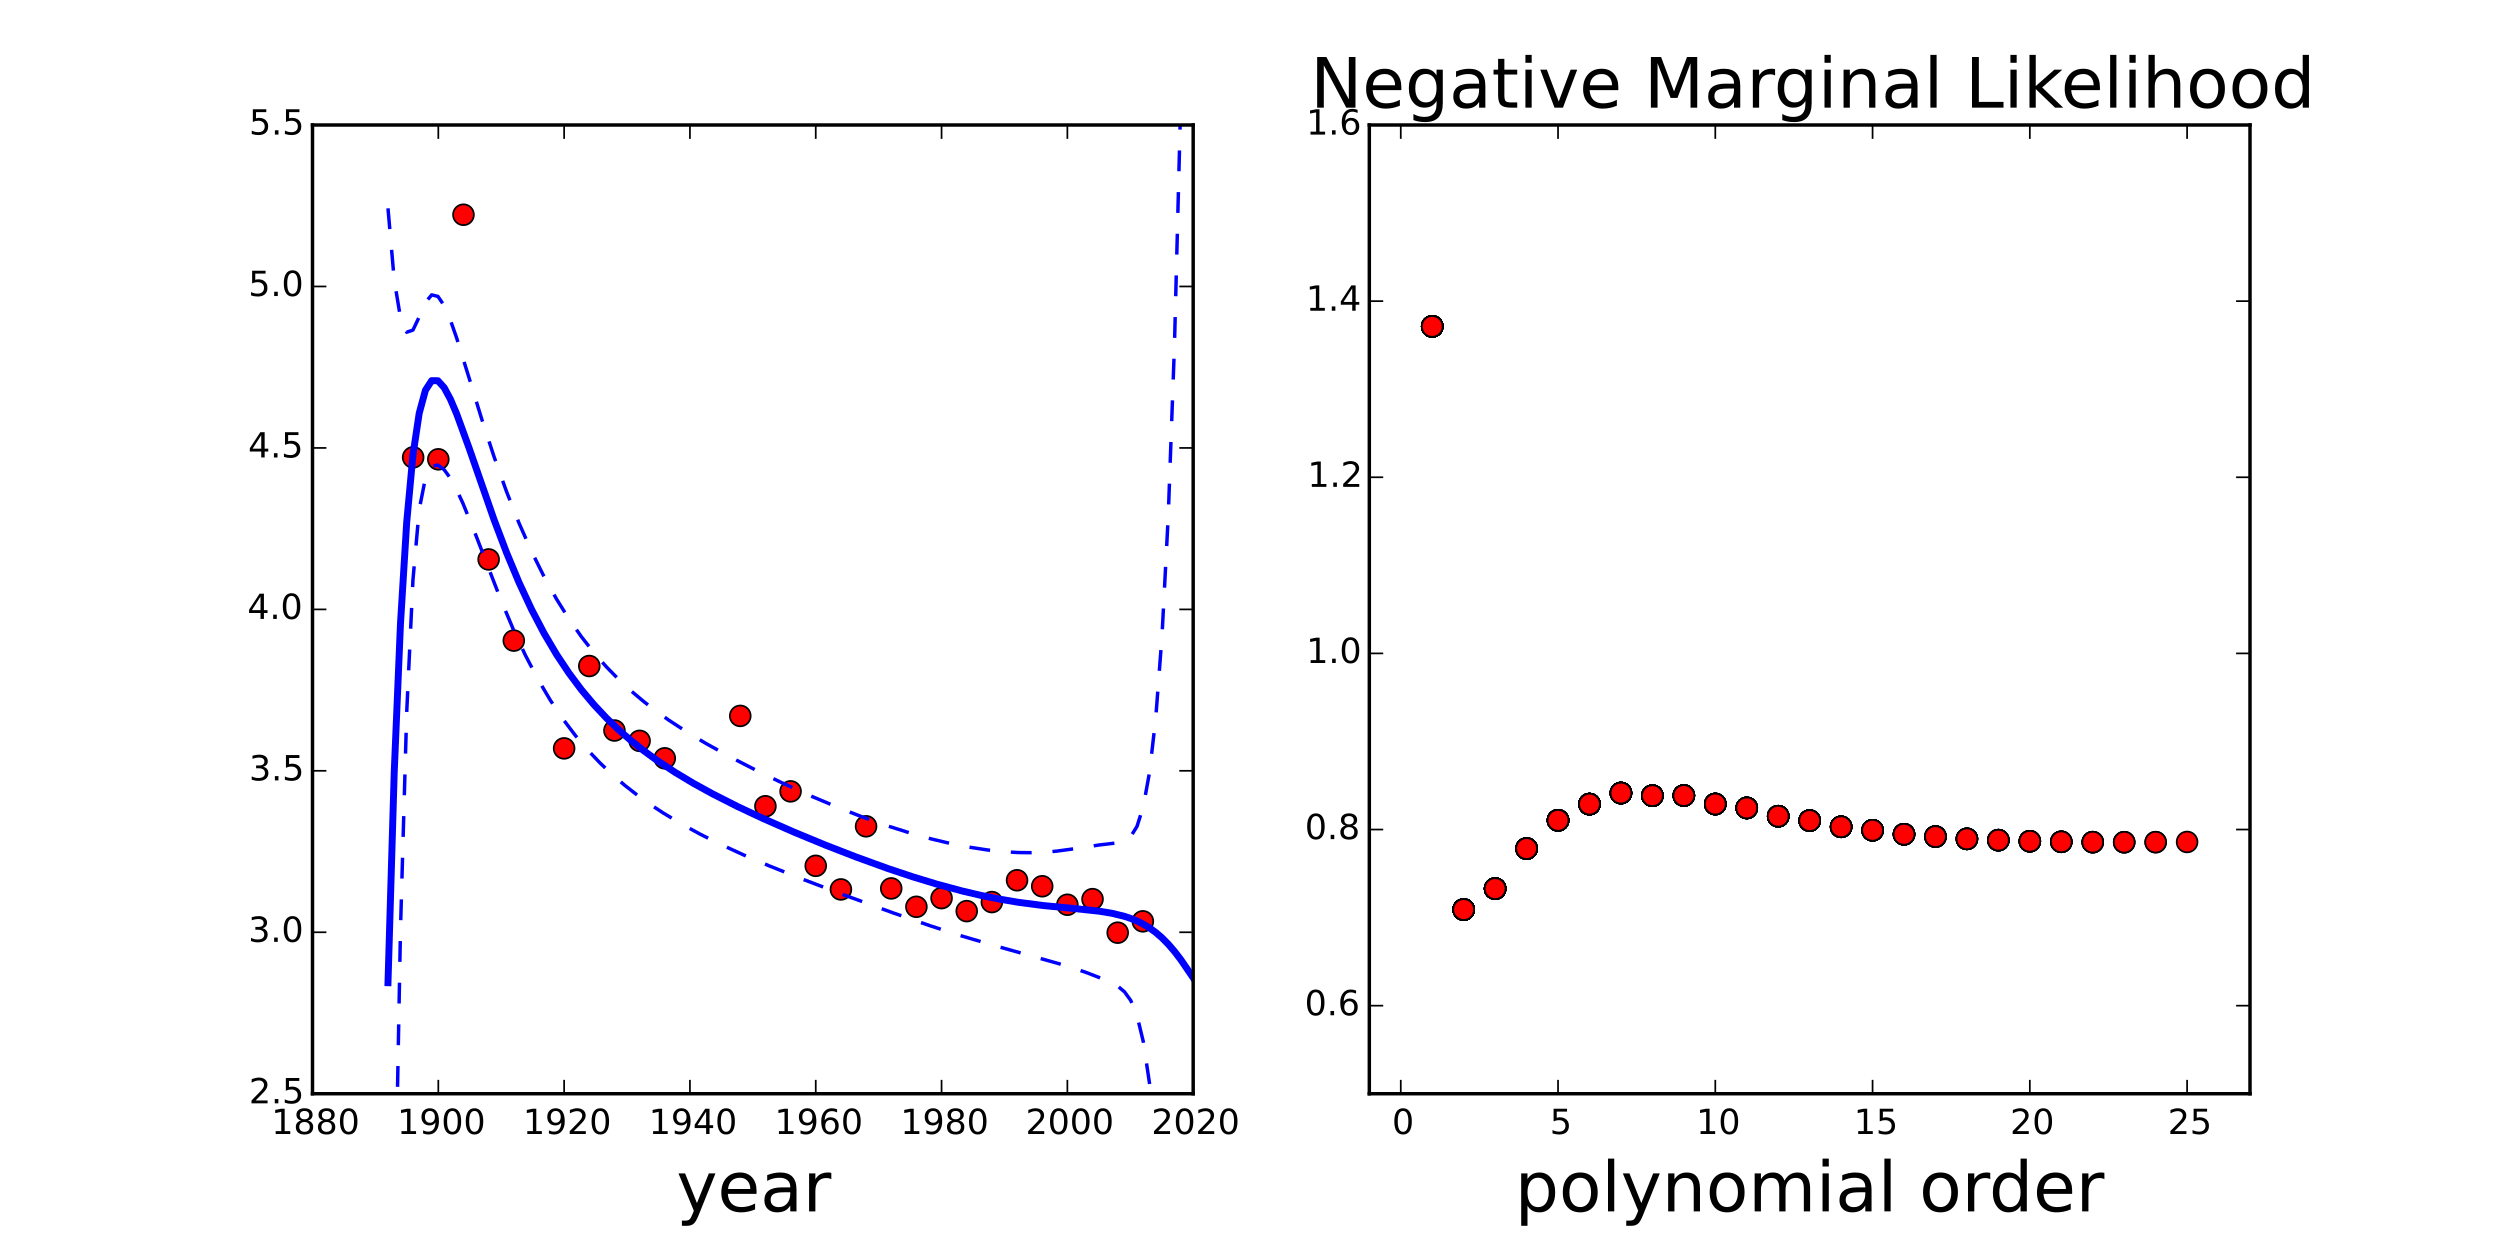 <?xml version="1.0" encoding="utf-8" standalone="no"?>
<!DOCTYPE svg PUBLIC "-//W3C//DTD SVG 1.1//EN"
  "http://www.w3.org/Graphics/SVG/1.1/DTD/svg11.dtd">
<!-- Created with matplotlib (http://matplotlib.org/) -->
<svg height="360pt" version="1.1" viewBox="0 0 720 360" width="720pt" xmlns="http://www.w3.org/2000/svg" xmlns:xlink="http://www.w3.org/1999/xlink">
 <defs>
  <style type="text/css">
*{stroke-linecap:butt;stroke-linejoin:round;}
  </style>
 </defs>
 <g id="figure_1">
  <g id="patch_1">
   <path d="
M0 360
L720 360
L720 0
L0 0
z
" style="fill:#ffffff;"/>
  </g>
  <g id="axes_1">
   <g id="patch_2">
    <path d="
M90 315
L343.636 315
L343.636 36
L90 36
z
" style="fill:#ffffff;"/>
   </g>
   <g id="line2d_1">
    <defs>
     <path d="
M0 3
C0.796 3 1.559 2.684 2.121 2.121
C2.684 1.559 3 0.796 3 0
C3 -0.796 2.684 -1.559 2.121 -2.121
C1.559 -2.684 0.796 -3 0 -3
C-0.796 -3 -1.559 -2.684 -2.121 -2.121
C-2.684 -1.559 -3 -0.796 -3 0
C-3 0.796 -2.684 1.559 -2.121 2.121
C-1.559 2.684 -0.796 3 0 3
z
" id="m231f9b0f49" style="stroke:#000000;stroke-width:0.5;"/>
    </defs>
    <g clip-path="url(#p4bbcf401cb)">
     <use style="fill:#ff0000;stroke:#000000;stroke-width:0.5;" x="118.987" xlink:href="#m231f9b0f49" y="131.713"/>
     <use style="fill:#ff0000;stroke:#000000;stroke-width:0.5;" x="126.234" xlink:href="#m231f9b0f49" y="132.28"/>
     <use style="fill:#ff0000;stroke:#000000;stroke-width:0.5;" x="133.481" xlink:href="#m231f9b0f49" y="61.846"/>
     <use style="fill:#ff0000;stroke:#000000;stroke-width:0.5;" x="140.727" xlink:href="#m231f9b0f49" y="161.115"/>
     <use style="fill:#ff0000;stroke:#000000;stroke-width:0.5;" x="147.974" xlink:href="#m231f9b0f49" y="184.492"/>
     <use style="fill:#ff0000;stroke:#000000;stroke-width:0.5;" x="162.468" xlink:href="#m231f9b0f49" y="215.535"/>
     <use style="fill:#ff0000;stroke:#000000;stroke-width:0.5;" x="169.714" xlink:href="#m231f9b0f49" y="191.817"/>
     <use style="fill:#ff0000;stroke:#000000;stroke-width:0.5;" x="176.961" xlink:href="#m231f9b0f49" y="210.39"/>
     <use style="fill:#ff0000;stroke:#000000;stroke-width:0.5;" x="184.208" xlink:href="#m231f9b0f49" y="213.366"/>
     <use style="fill:#ff0000;stroke:#000000;stroke-width:0.5;" x="191.455" xlink:href="#m231f9b0f49" y="218.391"/>
     <use style="fill:#ff0000;stroke:#000000;stroke-width:0.5;" x="213.195" xlink:href="#m231f9b0f49" y="206.18"/>
     <use style="fill:#ff0000;stroke:#000000;stroke-width:0.5;" x="220.442" xlink:href="#m231f9b0f49" y="232.203"/>
     <use style="fill:#ff0000;stroke:#000000;stroke-width:0.5;" x="227.688" xlink:href="#m231f9b0f49" y="227.912"/>
     <use style="fill:#ff0000;stroke:#000000;stroke-width:0.5;" x="234.935" xlink:href="#m231f9b0f49" y="249.358"/>
     <use style="fill:#ff0000;stroke:#000000;stroke-width:0.5;" x="242.182" xlink:href="#m231f9b0f49" y="256.154"/>
     <use style="fill:#ff0000;stroke:#000000;stroke-width:0.5;" x="249.429" xlink:href="#m231f9b0f49" y="237.978"/>
     <use style="fill:#ff0000;stroke:#000000;stroke-width:0.5;" x="256.675" xlink:href="#m231f9b0f49" y="255.867"/>
     <use style="fill:#ff0000;stroke:#000000;stroke-width:0.5;" x="263.922" xlink:href="#m231f9b0f49" y="261.157"/>
     <use style="fill:#ff0000;stroke:#000000;stroke-width:0.5;" x="271.169" xlink:href="#m231f9b0f49" y="258.659"/>
     <use style="fill:#ff0000;stroke:#000000;stroke-width:0.5;" x="278.416" xlink:href="#m231f9b0f49" y="262.406"/>
     <use style="fill:#ff0000;stroke:#000000;stroke-width:0.5;" x="285.662" xlink:href="#m231f9b0f49" y="259.798"/>
     <use style="fill:#ff0000;stroke:#000000;stroke-width:0.5;" x="292.909" xlink:href="#m231f9b0f49" y="253.516"/>
     <use style="fill:#ff0000;stroke:#000000;stroke-width:0.5;" x="300.156" xlink:href="#m231f9b0f49" y="255.243"/>
     <use style="fill:#ff0000;stroke:#000000;stroke-width:0.5;" x="307.403" xlink:href="#m231f9b0f49" y="260.569"/>
     <use style="fill:#ff0000;stroke:#000000;stroke-width:0.5;" x="314.649" xlink:href="#m231f9b0f49" y="258.953"/>
     <use style="fill:#ff0000;stroke:#000000;stroke-width:0.5;" x="321.896" xlink:href="#m231f9b0f49" y="268.614"/>
     <use style="fill:#ff0000;stroke:#000000;stroke-width:0.5;" x="329.143" xlink:href="#m231f9b0f49" y="265.345"/>
    </g>
   </g>
   <g id="line2d_2">
    <path clip-path="url(#p4bbcf401cb)" d="
M111.74 283.021
L113.538 222.364
L115.336 179.679
L117.133 150.392
L118.931 131.046
L120.728 119.031
L122.526 112.382
L124.324 109.624
L126.121 109.65
L127.919 111.637
L129.717 114.969
L131.514 119.192
L135.11 129.066
L142.3 149.712
L145.895 159.185
L149.491 167.793
L153.086 175.509
L156.681 182.377
L160.277 188.472
L163.872 193.878
L167.467 198.683
L171.063 202.966
L174.658 206.803
L178.253 210.257
L181.848 213.386
L185.444 216.239
L189.039 218.86
L194.432 222.434
L199.825 225.665
L205.218 228.631
L212.408 232.277
L219.599 235.659
L228.587 239.614
L237.575 243.328
L246.564 246.822
L255.552 250.078
L262.742 252.483
L269.933 254.673
L277.124 256.611
L282.516 257.875
L287.909 258.963
L293.302 259.867
L300.493 260.801
L309.481 261.668
L316.672 262.439
L320.267 263.031
L323.862 263.914
L325.66 264.512
L327.458 265.247
L329.255 266.144
L331.053 267.232
L332.85 268.539
L334.648 270.09
L336.446 271.906
L338.243 273.995
L340.041 276.345
L343.636 281.596
L343.636 281.596" style="fill:none;stroke:#0000ff;stroke-linecap:square;stroke-width:2;"/>
   </g>
   <g id="line2d_3">
    <path clip-path="url(#p4bbcf401cb)" d="
M111.74 59.999
L113.538 80.655
L115.336 91.474
L117.133 95.675
L118.931 95.061
L120.728 91.28
L122.526 87.102
L124.324 84.925
L126.121 85.365
L127.919 88.003
L129.717 92.187
L131.514 97.336
L135.11 108.895
L138.705 120.587
L142.3 131.579
L145.895 141.621
L149.491 150.682
L153.086 158.806
L156.681 166.063
L160.277 172.53
L163.872 178.287
L167.467 183.413
L171.063 187.984
L174.658 192.073
L178.253 195.747
L181.848 199.067
L185.444 202.087
L189.039 204.857
L192.634 207.418
L198.027 210.946
L203.42 214.181
L210.611 218.162
L217.801 221.864
L224.992 225.349
L233.98 229.433
L241.171 232.473
L248.361 235.286
L255.552 237.841
L262.742 240.104
L268.135 241.589
L273.528 242.877
L278.921 243.948
L284.314 244.779
L289.707 245.335
L293.302 245.533
L296.898 245.576
L300.493 245.451
L304.088 245.155
L309.481 244.433
L316.672 243.341
L322.065 242.709
L323.862 242.175
L325.66 240.882
L327.458 238
L329.255 232.35
L331.053 222.517
L332.85 206.857
L334.648 183.265
L336.446 148.842
L338.243 99.514
L340.041 29.572
L340.599 -1
L340.599 -1" style="fill:none;stroke:#0000ff;stroke-dasharray:6,6;stroke-dashoffset:0.0;"/>
   </g>
   <g id="line2d_4">
    <path clip-path="url(#p4bbcf401cb)" d="
M113.595 361
L115.336 267.884
L117.133 205.109
L118.931 167.031
L120.728 146.782
L122.526 137.663
L124.324 134.323
L126.121 133.936
L127.919 135.27
L129.717 137.75
L131.514 141.048
L133.312 144.938
L136.907 153.793
L144.098 172.378
L147.693 180.93
L151.288 188.664
L154.884 195.552
L158.479 201.642
L162.074 207.019
L165.67 211.777
L169.265 216.007
L172.86 219.788
L176.455 223.189
L180.051 226.27
L183.646 229.077
L187.241 231.653
L190.837 234.029
L196.23 237.282
L201.622 240.229
L207.015 242.932
L214.206 246.245
L221.397 249.311
L230.385 252.913
L242.968 257.703
L257.349 262.96
L268.135 266.706
L277.124 269.605
L286.112 272.244
L307.683 278.309
L313.076 280.17
L318.469 282.277
L320.267 283.108
L322.065 284.146
L323.862 285.652
L325.66 288.143
L327.458 292.494
L329.255 299.939
L331.053 311.947
L332.85 330.22
L334.841 361
L334.841 361" style="fill:none;stroke:#0000ff;stroke-dasharray:6,6;stroke-dashoffset:0.0;"/>
   </g>
   <g id="patch_3">
    <path d="
M90 315
L343.636 315" style="fill:none;stroke:#000000;stroke-linecap:square;stroke-linejoin:miter;"/>
   </g>
   <g id="patch_4">
    <path d="
M90 315
L90 36" style="fill:none;stroke:#000000;stroke-linecap:square;stroke-linejoin:miter;"/>
   </g>
   <g id="patch_5">
    <path d="
M90 36
L343.636 36" style="fill:none;stroke:#000000;stroke-linecap:square;stroke-linejoin:miter;"/>
   </g>
   <g id="patch_6">
    <path d="
M343.636 315
L343.636 36" style="fill:none;stroke:#000000;stroke-linecap:square;stroke-linejoin:miter;"/>
   </g>
   <g id="matplotlib.axis_1">
    <g id="xtick_1">
     <g id="line2d_5">
      <defs>
       <path d="
M0 0
L0 -4" id="mc7db9fdffb" style="stroke:#000000;stroke-width:0.5;"/>
      </defs>
      <g>
       <use style="stroke:#000000;stroke-width:0.5;" x="90.0" xlink:href="#mc7db9fdffb" y="315.0"/>
      </g>
     </g>
     <g id="line2d_6">
      <defs>
       <path d="
M0 0
L0 4" id="m5a7d422ac3" style="stroke:#000000;stroke-width:0.5;"/>
      </defs>
      <g>
       <use style="stroke:#000000;stroke-width:0.5;" x="90.0" xlink:href="#m5a7d422ac3" y="36.0"/>
      </g>
     </g>
     <g id="text_1">
      <!-- 1880 -->
      <defs>
       <path d="
M12.406 8.297
L28.516 8.297
L28.516 63.922
L10.984 60.406
L10.984 69.391
L28.422 72.906
L38.281 72.906
L38.281 8.297
L54.391 8.297
L54.391 0
L12.406 0
z
" id="BitstreamVeraSans-Roman-31"/>
       <path d="
M31.781 34.625
Q24.75 34.625 20.719 30.859
Q16.703 27.094 16.703 20.516
Q16.703 13.922 20.719 10.156
Q24.75 6.391 31.781 6.391
Q38.812 6.391 42.859 10.172
Q46.922 13.969 46.922 20.516
Q46.922 27.094 42.891 30.859
Q38.875 34.625 31.781 34.625
M21.922 38.812
Q15.578 40.375 12.031 44.719
Q8.5 49.078 8.5 55.328
Q8.5 64.062 14.719 69.141
Q20.953 74.219 31.781 74.219
Q42.672 74.219 48.875 69.141
Q55.078 64.062 55.078 55.328
Q55.078 49.078 51.531 44.719
Q48 40.375 41.703 38.812
Q48.828 37.156 52.797 32.312
Q56.781 27.484 56.781 20.516
Q56.781 9.906 50.312 4.234
Q43.844 -1.422 31.781 -1.422
Q19.734 -1.422 13.25 4.234
Q6.781 9.906 6.781 20.516
Q6.781 27.484 10.781 32.312
Q14.797 37.156 21.922 38.812
M18.312 54.391
Q18.312 48.734 21.844 45.562
Q25.391 42.391 31.781 42.391
Q38.141 42.391 41.719 45.562
Q45.312 48.734 45.312 54.391
Q45.312 60.062 41.719 63.234
Q38.141 66.406 31.781 66.406
Q25.391 66.406 21.844 63.234
Q18.312 60.062 18.312 54.391" id="BitstreamVeraSans-Roman-38"/>
       <path d="
M31.781 66.406
Q24.172 66.406 20.328 58.906
Q16.5 51.422 16.5 36.375
Q16.5 21.391 20.328 13.891
Q24.172 6.391 31.781 6.391
Q39.453 6.391 43.281 13.891
Q47.125 21.391 47.125 36.375
Q47.125 51.422 43.281 58.906
Q39.453 66.406 31.781 66.406
M31.781 74.219
Q44.047 74.219 50.516 64.516
Q56.984 54.828 56.984 36.375
Q56.984 17.969 50.516 8.266
Q44.047 -1.422 31.781 -1.422
Q19.531 -1.422 13.062 8.266
Q6.594 17.969 6.594 36.375
Q6.594 54.828 13.062 64.516
Q19.531 74.219 31.781 74.219" id="BitstreamVeraSans-Roman-30"/>
      </defs>
      <g transform="translate(78.156 326.598)scale(0.1 -0.1)">
       <use xlink:href="#BitstreamVeraSans-Roman-31"/>
       <use x="63.623" xlink:href="#BitstreamVeraSans-Roman-38"/>
       <use x="127.246" xlink:href="#BitstreamVeraSans-Roman-38"/>
       <use x="190.869" xlink:href="#BitstreamVeraSans-Roman-30"/>
      </g>
     </g>
    </g>
    <g id="xtick_2">
     <g id="line2d_7">
      <g>
       <use style="stroke:#000000;stroke-width:0.5;" x="126.234" xlink:href="#mc7db9fdffb" y="315.0"/>
      </g>
     </g>
     <g id="line2d_8">
      <g>
       <use style="stroke:#000000;stroke-width:0.5;" x="126.234" xlink:href="#m5a7d422ac3" y="36.0"/>
      </g>
     </g>
     <g id="text_2">
      <!-- 1900 -->
      <defs>
       <path d="
M10.984 1.516
L10.984 10.5
Q14.703 8.734 18.5 7.812
Q22.312 6.891 25.984 6.891
Q35.75 6.891 40.891 13.453
Q46.047 20.016 46.781 33.406
Q43.953 29.203 39.594 26.953
Q35.25 24.703 29.984 24.703
Q19.047 24.703 12.672 31.312
Q6.297 37.938 6.297 49.422
Q6.297 60.641 12.938 67.422
Q19.578 74.219 30.609 74.219
Q43.266 74.219 49.922 64.516
Q56.594 54.828 56.594 36.375
Q56.594 19.141 48.406 8.859
Q40.234 -1.422 26.422 -1.422
Q22.703 -1.422 18.891 -0.688
Q15.094 0.047 10.984 1.516
M30.609 32.422
Q37.25 32.422 41.125 36.953
Q45.016 41.5 45.016 49.422
Q45.016 57.281 41.125 61.844
Q37.25 66.406 30.609 66.406
Q23.969 66.406 20.094 61.844
Q16.219 57.281 16.219 49.422
Q16.219 41.5 20.094 36.953
Q23.969 32.422 30.609 32.422" id="BitstreamVeraSans-Roman-39"/>
      </defs>
      <g transform="translate(114.39 326.598)scale(0.1 -0.1)">
       <use xlink:href="#BitstreamVeraSans-Roman-31"/>
       <use x="63.623" xlink:href="#BitstreamVeraSans-Roman-39"/>
       <use x="127.246" xlink:href="#BitstreamVeraSans-Roman-30"/>
       <use x="190.869" xlink:href="#BitstreamVeraSans-Roman-30"/>
      </g>
     </g>
    </g>
    <g id="xtick_3">
     <g id="line2d_9">
      <g>
       <use style="stroke:#000000;stroke-width:0.5;" x="162.468" xlink:href="#mc7db9fdffb" y="315.0"/>
      </g>
     </g>
     <g id="line2d_10">
      <g>
       <use style="stroke:#000000;stroke-width:0.5;" x="162.468" xlink:href="#m5a7d422ac3" y="36.0"/>
      </g>
     </g>
     <g id="text_3">
      <!-- 1920 -->
      <defs>
       <path d="
M19.188 8.297
L53.609 8.297
L53.609 0
L7.328 0
L7.328 8.297
Q12.938 14.109 22.625 23.891
Q32.328 33.688 34.812 36.531
Q39.547 41.844 41.422 45.531
Q43.312 49.219 43.312 52.781
Q43.312 58.594 39.234 62.25
Q35.156 65.922 28.609 65.922
Q23.969 65.922 18.812 64.312
Q13.672 62.703 7.812 59.422
L7.812 69.391
Q13.766 71.781 18.938 73
Q24.125 74.219 28.422 74.219
Q39.75 74.219 46.484 68.547
Q53.219 62.891 53.219 53.422
Q53.219 48.922 51.531 44.891
Q49.859 40.875 45.406 35.406
Q44.188 33.984 37.641 27.219
Q31.109 20.453 19.188 8.297" id="BitstreamVeraSans-Roman-32"/>
      </defs>
      <g transform="translate(150.624 326.598)scale(0.1 -0.1)">
       <use xlink:href="#BitstreamVeraSans-Roman-31"/>
       <use x="63.623" xlink:href="#BitstreamVeraSans-Roman-39"/>
       <use x="127.246" xlink:href="#BitstreamVeraSans-Roman-32"/>
       <use x="190.869" xlink:href="#BitstreamVeraSans-Roman-30"/>
      </g>
     </g>
    </g>
    <g id="xtick_4">
     <g id="line2d_11">
      <g>
       <use style="stroke:#000000;stroke-width:0.5;" x="198.701" xlink:href="#mc7db9fdffb" y="315.0"/>
      </g>
     </g>
     <g id="line2d_12">
      <g>
       <use style="stroke:#000000;stroke-width:0.5;" x="198.701" xlink:href="#m5a7d422ac3" y="36.0"/>
      </g>
     </g>
     <g id="text_4">
      <!-- 1940 -->
      <defs>
       <path d="
M37.797 64.312
L12.891 25.391
L37.797 25.391
z

M35.203 72.906
L47.609 72.906
L47.609 25.391
L58.016 25.391
L58.016 17.188
L47.609 17.188
L47.609 0
L37.797 0
L37.797 17.188
L4.891 17.188
L4.891 26.703
z
" id="BitstreamVeraSans-Roman-34"/>
      </defs>
      <g transform="translate(186.858 326.598)scale(0.1 -0.1)">
       <use xlink:href="#BitstreamVeraSans-Roman-31"/>
       <use x="63.623" xlink:href="#BitstreamVeraSans-Roman-39"/>
       <use x="127.246" xlink:href="#BitstreamVeraSans-Roman-34"/>
       <use x="190.869" xlink:href="#BitstreamVeraSans-Roman-30"/>
      </g>
     </g>
    </g>
    <g id="xtick_5">
     <g id="line2d_13">
      <g>
       <use style="stroke:#000000;stroke-width:0.5;" x="234.935" xlink:href="#mc7db9fdffb" y="315.0"/>
      </g>
     </g>
     <g id="line2d_14">
      <g>
       <use style="stroke:#000000;stroke-width:0.5;" x="234.935" xlink:href="#m5a7d422ac3" y="36.0"/>
      </g>
     </g>
     <g id="text_5">
      <!-- 1960 -->
      <defs>
       <path d="
M33.016 40.375
Q26.375 40.375 22.484 35.828
Q18.609 31.297 18.609 23.391
Q18.609 15.531 22.484 10.953
Q26.375 6.391 33.016 6.391
Q39.656 6.391 43.531 10.953
Q47.406 15.531 47.406 23.391
Q47.406 31.297 43.531 35.828
Q39.656 40.375 33.016 40.375
M52.594 71.297
L52.594 62.312
Q48.875 64.062 45.094 64.984
Q41.312 65.922 37.594 65.922
Q27.828 65.922 22.672 59.328
Q17.531 52.734 16.797 39.406
Q19.672 43.656 24.016 45.922
Q28.375 48.188 33.594 48.188
Q44.578 48.188 50.953 41.516
Q57.328 34.859 57.328 23.391
Q57.328 12.156 50.688 5.359
Q44.047 -1.422 33.016 -1.422
Q20.359 -1.422 13.672 8.266
Q6.984 17.969 6.984 36.375
Q6.984 53.656 15.188 63.938
Q23.391 74.219 37.203 74.219
Q40.922 74.219 44.703 73.484
Q48.484 72.75 52.594 71.297" id="BitstreamVeraSans-Roman-36"/>
      </defs>
      <g transform="translate(223.091 326.598)scale(0.1 -0.1)">
       <use xlink:href="#BitstreamVeraSans-Roman-31"/>
       <use x="63.623" xlink:href="#BitstreamVeraSans-Roman-39"/>
       <use x="127.246" xlink:href="#BitstreamVeraSans-Roman-36"/>
       <use x="190.869" xlink:href="#BitstreamVeraSans-Roman-30"/>
      </g>
     </g>
    </g>
    <g id="xtick_6">
     <g id="line2d_15">
      <g>
       <use style="stroke:#000000;stroke-width:0.5;" x="271.169" xlink:href="#mc7db9fdffb" y="315.0"/>
      </g>
     </g>
     <g id="line2d_16">
      <g>
       <use style="stroke:#000000;stroke-width:0.5;" x="271.169" xlink:href="#m5a7d422ac3" y="36.0"/>
      </g>
     </g>
     <g id="text_6">
      <!-- 1980 -->
      <g transform="translate(259.325 326.598)scale(0.1 -0.1)">
       <use xlink:href="#BitstreamVeraSans-Roman-31"/>
       <use x="63.623" xlink:href="#BitstreamVeraSans-Roman-39"/>
       <use x="127.246" xlink:href="#BitstreamVeraSans-Roman-38"/>
       <use x="190.869" xlink:href="#BitstreamVeraSans-Roman-30"/>
      </g>
     </g>
    </g>
    <g id="xtick_7">
     <g id="line2d_17">
      <g>
       <use style="stroke:#000000;stroke-width:0.5;" x="307.403" xlink:href="#mc7db9fdffb" y="315.0"/>
      </g>
     </g>
     <g id="line2d_18">
      <g>
       <use style="stroke:#000000;stroke-width:0.5;" x="307.403" xlink:href="#m5a7d422ac3" y="36.0"/>
      </g>
     </g>
     <g id="text_7">
      <!-- 2000 -->
      <g transform="translate(295.376 326.598)scale(0.1 -0.1)">
       <use xlink:href="#BitstreamVeraSans-Roman-32"/>
       <use x="63.623" xlink:href="#BitstreamVeraSans-Roman-30"/>
       <use x="127.246" xlink:href="#BitstreamVeraSans-Roman-30"/>
       <use x="190.869" xlink:href="#BitstreamVeraSans-Roman-30"/>
      </g>
     </g>
    </g>
    <g id="xtick_8">
     <g id="line2d_19">
      <g>
       <use style="stroke:#000000;stroke-width:0.5;" x="343.636" xlink:href="#mc7db9fdffb" y="315.0"/>
      </g>
     </g>
     <g id="line2d_20">
      <g>
       <use style="stroke:#000000;stroke-width:0.5;" x="343.636" xlink:href="#m5a7d422ac3" y="36.0"/>
      </g>
     </g>
     <g id="text_8">
      <!-- 2020 -->
      <g transform="translate(331.61 326.598)scale(0.1 -0.1)">
       <use xlink:href="#BitstreamVeraSans-Roman-32"/>
       <use x="63.623" xlink:href="#BitstreamVeraSans-Roman-30"/>
       <use x="127.246" xlink:href="#BitstreamVeraSans-Roman-32"/>
       <use x="190.869" xlink:href="#BitstreamVeraSans-Roman-30"/>
      </g>
     </g>
    </g>
    <g id="text_9">
     <!-- year -->
     <defs>
      <path d="
M32.172 -5.078
Q28.375 -14.844 24.75 -17.812
Q21.141 -20.797 15.094 -20.797
L7.906 -20.797
L7.906 -13.281
L13.188 -13.281
Q16.891 -13.281 18.938 -11.516
Q21 -9.766 23.484 -3.219
L25.094 0.875
L2.984 54.688
L12.5 54.688
L29.594 11.922
L46.688 54.688
L56.203 54.688
z
" id="BitstreamVeraSans-Roman-79"/>
      <path d="
M56.203 29.594
L56.203 25.203
L14.891 25.203
Q15.484 15.922 20.484 11.062
Q25.484 6.203 34.422 6.203
Q39.594 6.203 44.453 7.469
Q49.312 8.734 54.109 11.281
L54.109 2.781
Q49.266 0.734 44.188 -0.344
Q39.109 -1.422 33.891 -1.422
Q20.797 -1.422 13.156 6.188
Q5.516 13.812 5.516 26.812
Q5.516 40.234 12.766 48.109
Q20.016 56 32.328 56
Q43.359 56 49.781 48.891
Q56.203 41.797 56.203 29.594
M47.219 32.234
Q47.125 39.594 43.094 43.984
Q39.062 48.391 32.422 48.391
Q24.906 48.391 20.391 44.141
Q15.875 39.891 15.188 32.172
z
" id="BitstreamVeraSans-Roman-65"/>
      <path d="
M34.281 27.484
Q23.391 27.484 19.188 25
Q14.984 22.516 14.984 16.5
Q14.984 11.719 18.141 8.906
Q21.297 6.109 26.703 6.109
Q34.188 6.109 38.703 11.406
Q43.219 16.703 43.219 25.484
L43.219 27.484
z

M52.203 31.203
L52.203 0
L43.219 0
L43.219 8.297
Q40.141 3.328 35.547 0.953
Q30.953 -1.422 24.312 -1.422
Q15.922 -1.422 10.953 3.297
Q6 8.016 6 15.922
Q6 25.141 12.172 29.828
Q18.359 34.516 30.609 34.516
L43.219 34.516
L43.219 35.406
Q43.219 41.609 39.141 45
Q35.062 48.391 27.688 48.391
Q23 48.391 18.547 47.266
Q14.109 46.141 10.016 43.891
L10.016 52.203
Q14.938 54.109 19.578 55.047
Q24.219 56 28.609 56
Q40.484 56 46.344 49.844
Q52.203 43.703 52.203 31.203" id="BitstreamVeraSans-Roman-61"/>
      <path d="
M41.109 46.297
Q39.594 47.172 37.812 47.578
Q36.031 48 33.891 48
Q26.266 48 22.188 43.047
Q18.109 38.094 18.109 28.812
L18.109 0
L9.078 0
L9.078 54.688
L18.109 54.688
L18.109 46.188
Q20.953 51.172 25.484 53.578
Q30.031 56 36.531 56
Q37.453 56 38.578 55.875
Q39.703 55.766 41.062 55.516
z
" id="BitstreamVeraSans-Roman-72"/>
     </defs>
     <g transform="translate(194.806 348.875)scale(0.2 -0.2)">
      <use xlink:href="#BitstreamVeraSans-Roman-79"/>
      <use x="59.18" xlink:href="#BitstreamVeraSans-Roman-65"/>
      <use x="120.703" xlink:href="#BitstreamVeraSans-Roman-61"/>
      <use x="181.982" xlink:href="#BitstreamVeraSans-Roman-72"/>
     </g>
    </g>
   </g>
   <g id="matplotlib.axis_2">
    <g id="ytick_1">
     <g id="line2d_21">
      <defs>
       <path d="
M0 0
L4 0" id="md7965d1ba0" style="stroke:#000000;stroke-width:0.5;"/>
      </defs>
      <g>
       <use style="stroke:#000000;stroke-width:0.5;" x="90.0" xlink:href="#md7965d1ba0" y="315.0"/>
      </g>
     </g>
     <g id="line2d_22">
      <defs>
       <path d="
M0 0
L-4 0" id="md9a1c1a7cd" style="stroke:#000000;stroke-width:0.5;"/>
      </defs>
      <g>
       <use style="stroke:#000000;stroke-width:0.5;" x="343.636" xlink:href="#md9a1c1a7cd" y="315.0"/>
      </g>
     </g>
     <g id="text_10">
      <!-- 2.5 -->
      <defs>
       <path d="
M10.797 72.906
L49.516 72.906
L49.516 64.594
L19.828 64.594
L19.828 46.734
Q21.969 47.469 24.109 47.828
Q26.266 48.188 28.422 48.188
Q40.625 48.188 47.75 41.5
Q54.891 34.812 54.891 23.391
Q54.891 11.625 47.562 5.094
Q40.234 -1.422 26.906 -1.422
Q22.312 -1.422 17.547 -0.641
Q12.797 0.141 7.719 1.703
L7.719 11.625
Q12.109 9.234 16.797 8.062
Q21.484 6.891 26.703 6.891
Q35.156 6.891 40.078 11.328
Q45.016 15.766 45.016 23.391
Q45.016 31 40.078 35.438
Q35.156 39.891 26.703 39.891
Q22.75 39.891 18.812 39.016
Q14.891 38.141 10.797 36.281
z
" id="BitstreamVeraSans-Roman-35"/>
       <path d="
M10.688 12.406
L21 12.406
L21 0
L10.688 0
z
" id="BitstreamVeraSans-Roman-2e"/>
      </defs>
      <g transform="translate(71.703 317.759)scale(0.1 -0.1)">
       <use xlink:href="#BitstreamVeraSans-Roman-32"/>
       <use x="63.623" xlink:href="#BitstreamVeraSans-Roman-2e"/>
       <use x="95.41" xlink:href="#BitstreamVeraSans-Roman-35"/>
      </g>
     </g>
    </g>
    <g id="ytick_2">
     <g id="line2d_23">
      <g>
       <use style="stroke:#000000;stroke-width:0.5;" x="90.0" xlink:href="#md7965d1ba0" y="268.5"/>
      </g>
     </g>
     <g id="line2d_24">
      <g>
       <use style="stroke:#000000;stroke-width:0.5;" x="343.636" xlink:href="#md9a1c1a7cd" y="268.5"/>
      </g>
     </g>
     <g id="text_11">
      <!-- 3.0 -->
      <defs>
       <path d="
M40.578 39.312
Q47.656 37.797 51.625 33
Q55.609 28.219 55.609 21.188
Q55.609 10.406 48.188 4.484
Q40.766 -1.422 27.094 -1.422
Q22.516 -1.422 17.656 -0.516
Q12.797 0.391 7.625 2.203
L7.625 11.719
Q11.719 9.328 16.594 8.109
Q21.484 6.891 26.812 6.891
Q36.078 6.891 40.938 10.547
Q45.797 14.203 45.797 21.188
Q45.797 27.641 41.281 31.266
Q36.766 34.906 28.719 34.906
L20.219 34.906
L20.219 43.016
L29.109 43.016
Q36.375 43.016 40.234 45.922
Q44.094 48.828 44.094 54.297
Q44.094 59.906 40.109 62.906
Q36.141 65.922 28.719 65.922
Q24.656 65.922 20.016 65.031
Q15.375 64.156 9.812 62.312
L9.812 71.094
Q15.438 72.656 20.344 73.438
Q25.25 74.219 29.594 74.219
Q40.828 74.219 47.359 69.109
Q53.906 64.016 53.906 55.328
Q53.906 49.266 50.438 45.094
Q46.969 40.922 40.578 39.312" id="BitstreamVeraSans-Roman-33"/>
      </defs>
      <g transform="translate(71.523 271.259)scale(0.1 -0.1)">
       <use xlink:href="#BitstreamVeraSans-Roman-33"/>
       <use x="63.623" xlink:href="#BitstreamVeraSans-Roman-2e"/>
       <use x="95.41" xlink:href="#BitstreamVeraSans-Roman-30"/>
      </g>
     </g>
    </g>
    <g id="ytick_3">
     <g id="line2d_25">
      <g>
       <use style="stroke:#000000;stroke-width:0.5;" x="90.0" xlink:href="#md7965d1ba0" y="222.0"/>
      </g>
     </g>
     <g id="line2d_26">
      <g>
       <use style="stroke:#000000;stroke-width:0.5;" x="343.636" xlink:href="#md9a1c1a7cd" y="222.0"/>
      </g>
     </g>
     <g id="text_12">
      <!-- 3.5 -->
      <g transform="translate(71.733 224.759)scale(0.1 -0.1)">
       <use xlink:href="#BitstreamVeraSans-Roman-33"/>
       <use x="63.623" xlink:href="#BitstreamVeraSans-Roman-2e"/>
       <use x="95.41" xlink:href="#BitstreamVeraSans-Roman-35"/>
      </g>
     </g>
    </g>
    <g id="ytick_4">
     <g id="line2d_27">
      <g>
       <use style="stroke:#000000;stroke-width:0.5;" x="90.0" xlink:href="#md7965d1ba0" y="175.5"/>
      </g>
     </g>
     <g id="line2d_28">
      <g>
       <use style="stroke:#000000;stroke-width:0.5;" x="343.636" xlink:href="#md9a1c1a7cd" y="175.5"/>
      </g>
     </g>
     <g id="text_13">
      <!-- 4.0 -->
      <g transform="translate(71.25 178.259)scale(0.1 -0.1)">
       <use xlink:href="#BitstreamVeraSans-Roman-34"/>
       <use x="63.623" xlink:href="#BitstreamVeraSans-Roman-2e"/>
       <use x="95.41" xlink:href="#BitstreamVeraSans-Roman-30"/>
      </g>
     </g>
    </g>
    <g id="ytick_5">
     <g id="line2d_29">
      <g>
       <use style="stroke:#000000;stroke-width:0.5;" x="90.0" xlink:href="#md7965d1ba0" y="129.0"/>
      </g>
     </g>
     <g id="line2d_30">
      <g>
       <use style="stroke:#000000;stroke-width:0.5;" x="343.636" xlink:href="#md9a1c1a7cd" y="129.0"/>
      </g>
     </g>
     <g id="text_14">
      <!-- 4.5 -->
      <g transform="translate(71.459 131.759)scale(0.1 -0.1)">
       <use xlink:href="#BitstreamVeraSans-Roman-34"/>
       <use x="63.623" xlink:href="#BitstreamVeraSans-Roman-2e"/>
       <use x="95.41" xlink:href="#BitstreamVeraSans-Roman-35"/>
      </g>
     </g>
    </g>
    <g id="ytick_6">
     <g id="line2d_31">
      <g>
       <use style="stroke:#000000;stroke-width:0.5;" x="90.0" xlink:href="#md7965d1ba0" y="82.5"/>
      </g>
     </g>
     <g id="line2d_32">
      <g>
       <use style="stroke:#000000;stroke-width:0.5;" x="343.636" xlink:href="#md9a1c1a7cd" y="82.5"/>
      </g>
     </g>
     <g id="text_15">
      <!-- 5.0 -->
      <g transform="translate(71.533 85.259)scale(0.1 -0.1)">
       <use xlink:href="#BitstreamVeraSans-Roman-35"/>
       <use x="63.623" xlink:href="#BitstreamVeraSans-Roman-2e"/>
       <use x="95.41" xlink:href="#BitstreamVeraSans-Roman-30"/>
      </g>
     </g>
    </g>
    <g id="ytick_7">
     <g id="line2d_33">
      <g>
       <use style="stroke:#000000;stroke-width:0.5;" x="90.0" xlink:href="#md7965d1ba0" y="36.0"/>
      </g>
     </g>
     <g id="line2d_34">
      <g>
       <use style="stroke:#000000;stroke-width:0.5;" x="343.636" xlink:href="#md9a1c1a7cd" y="36.0"/>
      </g>
     </g>
     <g id="text_16">
      <!-- 5.5 -->
      <g transform="translate(71.742 38.759)scale(0.1 -0.1)">
       <use xlink:href="#BitstreamVeraSans-Roman-35"/>
       <use x="63.623" xlink:href="#BitstreamVeraSans-Roman-2e"/>
       <use x="95.41" xlink:href="#BitstreamVeraSans-Roman-35"/>
      </g>
     </g>
    </g>
   </g>
  </g>
  <g id="axes_2">
   <g id="patch_7">
    <path d="
M394.364 315
L648 315
L648 36
L394.364 36
z
" style="fill:#ffffff;"/>
   </g>
   <g id="line2d_35">
    <g clip-path="url(#p447f0539f8)">
     <use style="fill:#ff0000;stroke:#000000;stroke-width:0.5;" x="403.422" xlink:href="#m231f9b0f49" y="-1197.604"/>
    </g>
   </g>
   <g id="line2d_36">
    <g clip-path="url(#p447f0539f8)">
     <use style="fill:#ff0000;stroke:#000000;stroke-width:0.5;" x="403.422" xlink:href="#m231f9b0f49" y="-1197.604"/>
     <use style="fill:#ff0000;stroke:#000000;stroke-width:0.5;" x="411.814" xlink:href="#m231f9b0f49" y="-1.0"/>
     <use style="fill:#ff0000;stroke:#000000;stroke-width:0.5;" x="412.481" xlink:href="#m231f9b0f49" y="94.004"/>
    </g>
   </g>
   <g id="line2d_37">
    <g clip-path="url(#p447f0539f8)">
     <use style="fill:#ff0000;stroke:#000000;stroke-width:0.5;" x="403.422" xlink:href="#m231f9b0f49" y="-1197.604"/>
     <use style="fill:#ff0000;stroke:#000000;stroke-width:0.5;" x="411.814" xlink:href="#m231f9b0f49" y="-1.0"/>
     <use style="fill:#ff0000;stroke:#000000;stroke-width:0.5;" x="412.481" xlink:href="#m231f9b0f49" y="94.004"/>
     <use style="fill:#ff0000;stroke:#000000;stroke-width:0.5;" x="421.539" xlink:href="#m231f9b0f49" y="261.951"/>
    </g>
   </g>
   <g id="line2d_38">
    <g clip-path="url(#p447f0539f8)">
     <use style="fill:#ff0000;stroke:#000000;stroke-width:0.5;" x="403.422" xlink:href="#m231f9b0f49" y="-1197.604"/>
     <use style="fill:#ff0000;stroke:#000000;stroke-width:0.5;" x="411.814" xlink:href="#m231f9b0f49" y="-1.0"/>
     <use style="fill:#ff0000;stroke:#000000;stroke-width:0.5;" x="412.481" xlink:href="#m231f9b0f49" y="94.004"/>
     <use style="fill:#ff0000;stroke:#000000;stroke-width:0.5;" x="421.539" xlink:href="#m231f9b0f49" y="261.951"/>
     <use style="fill:#ff0000;stroke:#000000;stroke-width:0.5;" x="430.597" xlink:href="#m231f9b0f49" y="255.923"/>
    </g>
   </g>
   <g id="line2d_39">
    <g clip-path="url(#p447f0539f8)">
     <use style="fill:#ff0000;stroke:#000000;stroke-width:0.5;" x="403.422" xlink:href="#m231f9b0f49" y="-1197.604"/>
     <use style="fill:#ff0000;stroke:#000000;stroke-width:0.5;" x="411.814" xlink:href="#m231f9b0f49" y="-1.0"/>
     <use style="fill:#ff0000;stroke:#000000;stroke-width:0.5;" x="412.481" xlink:href="#m231f9b0f49" y="94.004"/>
     <use style="fill:#ff0000;stroke:#000000;stroke-width:0.5;" x="421.539" xlink:href="#m231f9b0f49" y="261.951"/>
     <use style="fill:#ff0000;stroke:#000000;stroke-width:0.5;" x="430.597" xlink:href="#m231f9b0f49" y="255.923"/>
     <use style="fill:#ff0000;stroke:#000000;stroke-width:0.5;" x="439.656" xlink:href="#m231f9b0f49" y="244.384"/>
    </g>
   </g>
   <g id="line2d_40">
    <g clip-path="url(#p447f0539f8)">
     <use style="fill:#ff0000;stroke:#000000;stroke-width:0.5;" x="403.422" xlink:href="#m231f9b0f49" y="-1197.604"/>
     <use style="fill:#ff0000;stroke:#000000;stroke-width:0.5;" x="411.814" xlink:href="#m231f9b0f49" y="-1.0"/>
     <use style="fill:#ff0000;stroke:#000000;stroke-width:0.5;" x="412.481" xlink:href="#m231f9b0f49" y="94.004"/>
     <use style="fill:#ff0000;stroke:#000000;stroke-width:0.5;" x="421.539" xlink:href="#m231f9b0f49" y="261.951"/>
     <use style="fill:#ff0000;stroke:#000000;stroke-width:0.5;" x="430.597" xlink:href="#m231f9b0f49" y="255.923"/>
     <use style="fill:#ff0000;stroke:#000000;stroke-width:0.5;" x="439.656" xlink:href="#m231f9b0f49" y="244.384"/>
     <use style="fill:#ff0000;stroke:#000000;stroke-width:0.5;" x="448.714" xlink:href="#m231f9b0f49" y="236.258"/>
    </g>
   </g>
   <g id="line2d_41">
    <g clip-path="url(#p447f0539f8)">
     <use style="fill:#ff0000;stroke:#000000;stroke-width:0.5;" x="403.422" xlink:href="#m231f9b0f49" y="-1197.604"/>
     <use style="fill:#ff0000;stroke:#000000;stroke-width:0.5;" x="411.814" xlink:href="#m231f9b0f49" y="-1.0"/>
     <use style="fill:#ff0000;stroke:#000000;stroke-width:0.5;" x="412.481" xlink:href="#m231f9b0f49" y="94.004"/>
     <use style="fill:#ff0000;stroke:#000000;stroke-width:0.5;" x="421.539" xlink:href="#m231f9b0f49" y="261.951"/>
     <use style="fill:#ff0000;stroke:#000000;stroke-width:0.5;" x="430.597" xlink:href="#m231f9b0f49" y="255.923"/>
     <use style="fill:#ff0000;stroke:#000000;stroke-width:0.5;" x="439.656" xlink:href="#m231f9b0f49" y="244.384"/>
     <use style="fill:#ff0000;stroke:#000000;stroke-width:0.5;" x="448.714" xlink:href="#m231f9b0f49" y="236.258"/>
     <use style="fill:#ff0000;stroke:#000000;stroke-width:0.5;" x="457.773" xlink:href="#m231f9b0f49" y="231.58"/>
    </g>
   </g>
   <g id="line2d_42">
    <g clip-path="url(#p447f0539f8)">
     <use style="fill:#ff0000;stroke:#000000;stroke-width:0.5;" x="403.422" xlink:href="#m231f9b0f49" y="-1197.604"/>
     <use style="fill:#ff0000;stroke:#000000;stroke-width:0.5;" x="411.814" xlink:href="#m231f9b0f49" y="-1.0"/>
     <use style="fill:#ff0000;stroke:#000000;stroke-width:0.5;" x="412.481" xlink:href="#m231f9b0f49" y="94.004"/>
     <use style="fill:#ff0000;stroke:#000000;stroke-width:0.5;" x="421.539" xlink:href="#m231f9b0f49" y="261.951"/>
     <use style="fill:#ff0000;stroke:#000000;stroke-width:0.5;" x="430.597" xlink:href="#m231f9b0f49" y="255.923"/>
     <use style="fill:#ff0000;stroke:#000000;stroke-width:0.5;" x="439.656" xlink:href="#m231f9b0f49" y="244.384"/>
     <use style="fill:#ff0000;stroke:#000000;stroke-width:0.5;" x="448.714" xlink:href="#m231f9b0f49" y="236.258"/>
     <use style="fill:#ff0000;stroke:#000000;stroke-width:0.5;" x="457.773" xlink:href="#m231f9b0f49" y="231.58"/>
     <use style="fill:#ff0000;stroke:#000000;stroke-width:0.5;" x="466.831" xlink:href="#m231f9b0f49" y="228.397"/>
    </g>
   </g>
   <g id="line2d_43">
    <g clip-path="url(#p447f0539f8)">
     <use style="fill:#ff0000;stroke:#000000;stroke-width:0.5;" x="403.422" xlink:href="#m231f9b0f49" y="-1197.604"/>
     <use style="fill:#ff0000;stroke:#000000;stroke-width:0.5;" x="411.814" xlink:href="#m231f9b0f49" y="-1.0"/>
     <use style="fill:#ff0000;stroke:#000000;stroke-width:0.5;" x="412.481" xlink:href="#m231f9b0f49" y="94.004"/>
     <use style="fill:#ff0000;stroke:#000000;stroke-width:0.5;" x="421.539" xlink:href="#m231f9b0f49" y="261.951"/>
     <use style="fill:#ff0000;stroke:#000000;stroke-width:0.5;" x="430.597" xlink:href="#m231f9b0f49" y="255.923"/>
     <use style="fill:#ff0000;stroke:#000000;stroke-width:0.5;" x="439.656" xlink:href="#m231f9b0f49" y="244.384"/>
     <use style="fill:#ff0000;stroke:#000000;stroke-width:0.5;" x="448.714" xlink:href="#m231f9b0f49" y="236.258"/>
     <use style="fill:#ff0000;stroke:#000000;stroke-width:0.5;" x="457.773" xlink:href="#m231f9b0f49" y="231.58"/>
     <use style="fill:#ff0000;stroke:#000000;stroke-width:0.5;" x="466.831" xlink:href="#m231f9b0f49" y="228.397"/>
     <use style="fill:#ff0000;stroke:#000000;stroke-width:0.5;" x="475.89" xlink:href="#m231f9b0f49" y="229.157"/>
    </g>
   </g>
   <g id="line2d_44">
    <g clip-path="url(#p447f0539f8)">
     <use style="fill:#ff0000;stroke:#000000;stroke-width:0.5;" x="403.422" xlink:href="#m231f9b0f49" y="-1197.604"/>
     <use style="fill:#ff0000;stroke:#000000;stroke-width:0.5;" x="411.814" xlink:href="#m231f9b0f49" y="-1.0"/>
     <use style="fill:#ff0000;stroke:#000000;stroke-width:0.5;" x="412.481" xlink:href="#m231f9b0f49" y="94.004"/>
     <use style="fill:#ff0000;stroke:#000000;stroke-width:0.5;" x="421.539" xlink:href="#m231f9b0f49" y="261.951"/>
     <use style="fill:#ff0000;stroke:#000000;stroke-width:0.5;" x="430.597" xlink:href="#m231f9b0f49" y="255.923"/>
     <use style="fill:#ff0000;stroke:#000000;stroke-width:0.5;" x="439.656" xlink:href="#m231f9b0f49" y="244.384"/>
     <use style="fill:#ff0000;stroke:#000000;stroke-width:0.5;" x="448.714" xlink:href="#m231f9b0f49" y="236.258"/>
     <use style="fill:#ff0000;stroke:#000000;stroke-width:0.5;" x="457.773" xlink:href="#m231f9b0f49" y="231.58"/>
     <use style="fill:#ff0000;stroke:#000000;stroke-width:0.5;" x="466.831" xlink:href="#m231f9b0f49" y="228.397"/>
     <use style="fill:#ff0000;stroke:#000000;stroke-width:0.5;" x="475.89" xlink:href="#m231f9b0f49" y="229.157"/>
     <use style="fill:#ff0000;stroke:#000000;stroke-width:0.5;" x="484.948" xlink:href="#m231f9b0f49" y="229.114"/>
    </g>
   </g>
   <g id="line2d_45">
    <g clip-path="url(#p447f0539f8)">
     <use style="fill:#ff0000;stroke:#000000;stroke-width:0.5;" x="403.422" xlink:href="#m231f9b0f49" y="-1197.604"/>
     <use style="fill:#ff0000;stroke:#000000;stroke-width:0.5;" x="411.814" xlink:href="#m231f9b0f49" y="-1.0"/>
     <use style="fill:#ff0000;stroke:#000000;stroke-width:0.5;" x="412.481" xlink:href="#m231f9b0f49" y="94.004"/>
     <use style="fill:#ff0000;stroke:#000000;stroke-width:0.5;" x="421.539" xlink:href="#m231f9b0f49" y="261.951"/>
     <use style="fill:#ff0000;stroke:#000000;stroke-width:0.5;" x="430.597" xlink:href="#m231f9b0f49" y="255.923"/>
     <use style="fill:#ff0000;stroke:#000000;stroke-width:0.5;" x="439.656" xlink:href="#m231f9b0f49" y="244.384"/>
     <use style="fill:#ff0000;stroke:#000000;stroke-width:0.5;" x="448.714" xlink:href="#m231f9b0f49" y="236.258"/>
     <use style="fill:#ff0000;stroke:#000000;stroke-width:0.5;" x="457.773" xlink:href="#m231f9b0f49" y="231.58"/>
     <use style="fill:#ff0000;stroke:#000000;stroke-width:0.5;" x="466.831" xlink:href="#m231f9b0f49" y="228.397"/>
     <use style="fill:#ff0000;stroke:#000000;stroke-width:0.5;" x="475.89" xlink:href="#m231f9b0f49" y="229.157"/>
     <use style="fill:#ff0000;stroke:#000000;stroke-width:0.5;" x="484.948" xlink:href="#m231f9b0f49" y="229.114"/>
     <use style="fill:#ff0000;stroke:#000000;stroke-width:0.5;" x="494.006" xlink:href="#m231f9b0f49" y="231.561"/>
    </g>
   </g>
   <g id="line2d_46">
    <g clip-path="url(#p447f0539f8)">
     <use style="fill:#ff0000;stroke:#000000;stroke-width:0.5;" x="403.422" xlink:href="#m231f9b0f49" y="-1197.604"/>
     <use style="fill:#ff0000;stroke:#000000;stroke-width:0.5;" x="411.814" xlink:href="#m231f9b0f49" y="-1.0"/>
     <use style="fill:#ff0000;stroke:#000000;stroke-width:0.5;" x="412.481" xlink:href="#m231f9b0f49" y="94.004"/>
     <use style="fill:#ff0000;stroke:#000000;stroke-width:0.5;" x="421.539" xlink:href="#m231f9b0f49" y="261.951"/>
     <use style="fill:#ff0000;stroke:#000000;stroke-width:0.5;" x="430.597" xlink:href="#m231f9b0f49" y="255.923"/>
     <use style="fill:#ff0000;stroke:#000000;stroke-width:0.5;" x="439.656" xlink:href="#m231f9b0f49" y="244.384"/>
     <use style="fill:#ff0000;stroke:#000000;stroke-width:0.5;" x="448.714" xlink:href="#m231f9b0f49" y="236.258"/>
     <use style="fill:#ff0000;stroke:#000000;stroke-width:0.5;" x="457.773" xlink:href="#m231f9b0f49" y="231.58"/>
     <use style="fill:#ff0000;stroke:#000000;stroke-width:0.5;" x="466.831" xlink:href="#m231f9b0f49" y="228.397"/>
     <use style="fill:#ff0000;stroke:#000000;stroke-width:0.5;" x="475.89" xlink:href="#m231f9b0f49" y="229.157"/>
     <use style="fill:#ff0000;stroke:#000000;stroke-width:0.5;" x="484.948" xlink:href="#m231f9b0f49" y="229.114"/>
     <use style="fill:#ff0000;stroke:#000000;stroke-width:0.5;" x="494.006" xlink:href="#m231f9b0f49" y="231.561"/>
     <use style="fill:#ff0000;stroke:#000000;stroke-width:0.5;" x="503.065" xlink:href="#m231f9b0f49" y="232.686"/>
    </g>
   </g>
   <g id="line2d_47">
    <g clip-path="url(#p447f0539f8)">
     <use style="fill:#ff0000;stroke:#000000;stroke-width:0.5;" x="403.422" xlink:href="#m231f9b0f49" y="-1197.604"/>
     <use style="fill:#ff0000;stroke:#000000;stroke-width:0.5;" x="411.814" xlink:href="#m231f9b0f49" y="-1.0"/>
     <use style="fill:#ff0000;stroke:#000000;stroke-width:0.5;" x="412.481" xlink:href="#m231f9b0f49" y="94.004"/>
     <use style="fill:#ff0000;stroke:#000000;stroke-width:0.5;" x="421.539" xlink:href="#m231f9b0f49" y="261.951"/>
     <use style="fill:#ff0000;stroke:#000000;stroke-width:0.5;" x="430.597" xlink:href="#m231f9b0f49" y="255.923"/>
     <use style="fill:#ff0000;stroke:#000000;stroke-width:0.5;" x="439.656" xlink:href="#m231f9b0f49" y="244.384"/>
     <use style="fill:#ff0000;stroke:#000000;stroke-width:0.5;" x="448.714" xlink:href="#m231f9b0f49" y="236.258"/>
     <use style="fill:#ff0000;stroke:#000000;stroke-width:0.5;" x="457.773" xlink:href="#m231f9b0f49" y="231.58"/>
     <use style="fill:#ff0000;stroke:#000000;stroke-width:0.5;" x="466.831" xlink:href="#m231f9b0f49" y="228.397"/>
     <use style="fill:#ff0000;stroke:#000000;stroke-width:0.5;" x="475.89" xlink:href="#m231f9b0f49" y="229.157"/>
     <use style="fill:#ff0000;stroke:#000000;stroke-width:0.5;" x="484.948" xlink:href="#m231f9b0f49" y="229.114"/>
     <use style="fill:#ff0000;stroke:#000000;stroke-width:0.5;" x="494.006" xlink:href="#m231f9b0f49" y="231.561"/>
     <use style="fill:#ff0000;stroke:#000000;stroke-width:0.5;" x="503.065" xlink:href="#m231f9b0f49" y="232.686"/>
     <use style="fill:#ff0000;stroke:#000000;stroke-width:0.5;" x="512.123" xlink:href="#m231f9b0f49" y="235.071"/>
    </g>
   </g>
   <g id="line2d_48">
    <g clip-path="url(#p447f0539f8)">
     <use style="fill:#ff0000;stroke:#000000;stroke-width:0.5;" x="403.422" xlink:href="#m231f9b0f49" y="-1197.604"/>
     <use style="fill:#ff0000;stroke:#000000;stroke-width:0.5;" x="411.814" xlink:href="#m231f9b0f49" y="-1.0"/>
     <use style="fill:#ff0000;stroke:#000000;stroke-width:0.5;" x="412.481" xlink:href="#m231f9b0f49" y="94.004"/>
     <use style="fill:#ff0000;stroke:#000000;stroke-width:0.5;" x="421.539" xlink:href="#m231f9b0f49" y="261.951"/>
     <use style="fill:#ff0000;stroke:#000000;stroke-width:0.5;" x="430.597" xlink:href="#m231f9b0f49" y="255.923"/>
     <use style="fill:#ff0000;stroke:#000000;stroke-width:0.5;" x="439.656" xlink:href="#m231f9b0f49" y="244.384"/>
     <use style="fill:#ff0000;stroke:#000000;stroke-width:0.5;" x="448.714" xlink:href="#m231f9b0f49" y="236.258"/>
     <use style="fill:#ff0000;stroke:#000000;stroke-width:0.5;" x="457.773" xlink:href="#m231f9b0f49" y="231.58"/>
     <use style="fill:#ff0000;stroke:#000000;stroke-width:0.5;" x="466.831" xlink:href="#m231f9b0f49" y="228.397"/>
     <use style="fill:#ff0000;stroke:#000000;stroke-width:0.5;" x="475.89" xlink:href="#m231f9b0f49" y="229.157"/>
     <use style="fill:#ff0000;stroke:#000000;stroke-width:0.5;" x="484.948" xlink:href="#m231f9b0f49" y="229.114"/>
     <use style="fill:#ff0000;stroke:#000000;stroke-width:0.5;" x="494.006" xlink:href="#m231f9b0f49" y="231.561"/>
     <use style="fill:#ff0000;stroke:#000000;stroke-width:0.5;" x="503.065" xlink:href="#m231f9b0f49" y="232.686"/>
     <use style="fill:#ff0000;stroke:#000000;stroke-width:0.5;" x="512.123" xlink:href="#m231f9b0f49" y="235.071"/>
     <use style="fill:#ff0000;stroke:#000000;stroke-width:0.5;" x="521.182" xlink:href="#m231f9b0f49" y="236.332"/>
    </g>
   </g>
   <g id="line2d_49">
    <g clip-path="url(#p447f0539f8)">
     <use style="fill:#ff0000;stroke:#000000;stroke-width:0.5;" x="403.422" xlink:href="#m231f9b0f49" y="-1197.604"/>
     <use style="fill:#ff0000;stroke:#000000;stroke-width:0.5;" x="411.814" xlink:href="#m231f9b0f49" y="-1.0"/>
     <use style="fill:#ff0000;stroke:#000000;stroke-width:0.5;" x="412.481" xlink:href="#m231f9b0f49" y="94.004"/>
     <use style="fill:#ff0000;stroke:#000000;stroke-width:0.5;" x="421.539" xlink:href="#m231f9b0f49" y="261.951"/>
     <use style="fill:#ff0000;stroke:#000000;stroke-width:0.5;" x="430.597" xlink:href="#m231f9b0f49" y="255.923"/>
     <use style="fill:#ff0000;stroke:#000000;stroke-width:0.5;" x="439.656" xlink:href="#m231f9b0f49" y="244.384"/>
     <use style="fill:#ff0000;stroke:#000000;stroke-width:0.5;" x="448.714" xlink:href="#m231f9b0f49" y="236.258"/>
     <use style="fill:#ff0000;stroke:#000000;stroke-width:0.5;" x="457.773" xlink:href="#m231f9b0f49" y="231.58"/>
     <use style="fill:#ff0000;stroke:#000000;stroke-width:0.5;" x="466.831" xlink:href="#m231f9b0f49" y="228.397"/>
     <use style="fill:#ff0000;stroke:#000000;stroke-width:0.5;" x="475.89" xlink:href="#m231f9b0f49" y="229.157"/>
     <use style="fill:#ff0000;stroke:#000000;stroke-width:0.5;" x="484.948" xlink:href="#m231f9b0f49" y="229.114"/>
     <use style="fill:#ff0000;stroke:#000000;stroke-width:0.5;" x="494.006" xlink:href="#m231f9b0f49" y="231.561"/>
     <use style="fill:#ff0000;stroke:#000000;stroke-width:0.5;" x="503.065" xlink:href="#m231f9b0f49" y="232.686"/>
     <use style="fill:#ff0000;stroke:#000000;stroke-width:0.5;" x="512.123" xlink:href="#m231f9b0f49" y="235.071"/>
     <use style="fill:#ff0000;stroke:#000000;stroke-width:0.5;" x="521.182" xlink:href="#m231f9b0f49" y="236.332"/>
     <use style="fill:#ff0000;stroke:#000000;stroke-width:0.5;" x="530.24" xlink:href="#m231f9b0f49" y="238.116"/>
    </g>
   </g>
   <g id="line2d_50">
    <g clip-path="url(#p447f0539f8)">
     <use style="fill:#ff0000;stroke:#000000;stroke-width:0.5;" x="403.422" xlink:href="#m231f9b0f49" y="-1197.604"/>
     <use style="fill:#ff0000;stroke:#000000;stroke-width:0.5;" x="411.814" xlink:href="#m231f9b0f49" y="-1.0"/>
     <use style="fill:#ff0000;stroke:#000000;stroke-width:0.5;" x="412.481" xlink:href="#m231f9b0f49" y="94.004"/>
     <use style="fill:#ff0000;stroke:#000000;stroke-width:0.5;" x="421.539" xlink:href="#m231f9b0f49" y="261.951"/>
     <use style="fill:#ff0000;stroke:#000000;stroke-width:0.5;" x="430.597" xlink:href="#m231f9b0f49" y="255.923"/>
     <use style="fill:#ff0000;stroke:#000000;stroke-width:0.5;" x="439.656" xlink:href="#m231f9b0f49" y="244.384"/>
     <use style="fill:#ff0000;stroke:#000000;stroke-width:0.5;" x="448.714" xlink:href="#m231f9b0f49" y="236.258"/>
     <use style="fill:#ff0000;stroke:#000000;stroke-width:0.5;" x="457.773" xlink:href="#m231f9b0f49" y="231.58"/>
     <use style="fill:#ff0000;stroke:#000000;stroke-width:0.5;" x="466.831" xlink:href="#m231f9b0f49" y="228.397"/>
     <use style="fill:#ff0000;stroke:#000000;stroke-width:0.5;" x="475.89" xlink:href="#m231f9b0f49" y="229.157"/>
     <use style="fill:#ff0000;stroke:#000000;stroke-width:0.5;" x="484.948" xlink:href="#m231f9b0f49" y="229.114"/>
     <use style="fill:#ff0000;stroke:#000000;stroke-width:0.5;" x="494.006" xlink:href="#m231f9b0f49" y="231.561"/>
     <use style="fill:#ff0000;stroke:#000000;stroke-width:0.5;" x="503.065" xlink:href="#m231f9b0f49" y="232.686"/>
     <use style="fill:#ff0000;stroke:#000000;stroke-width:0.5;" x="512.123" xlink:href="#m231f9b0f49" y="235.071"/>
     <use style="fill:#ff0000;stroke:#000000;stroke-width:0.5;" x="521.182" xlink:href="#m231f9b0f49" y="236.332"/>
     <use style="fill:#ff0000;stroke:#000000;stroke-width:0.5;" x="530.24" xlink:href="#m231f9b0f49" y="238.116"/>
     <use style="fill:#ff0000;stroke:#000000;stroke-width:0.5;" x="539.299" xlink:href="#m231f9b0f49" y="239.118"/>
    </g>
   </g>
   <g id="line2d_51">
    <g clip-path="url(#p447f0539f8)">
     <use style="fill:#ff0000;stroke:#000000;stroke-width:0.5;" x="403.422" xlink:href="#m231f9b0f49" y="-1197.604"/>
     <use style="fill:#ff0000;stroke:#000000;stroke-width:0.5;" x="411.814" xlink:href="#m231f9b0f49" y="-1.0"/>
     <use style="fill:#ff0000;stroke:#000000;stroke-width:0.5;" x="412.481" xlink:href="#m231f9b0f49" y="94.004"/>
     <use style="fill:#ff0000;stroke:#000000;stroke-width:0.5;" x="421.539" xlink:href="#m231f9b0f49" y="261.951"/>
     <use style="fill:#ff0000;stroke:#000000;stroke-width:0.5;" x="430.597" xlink:href="#m231f9b0f49" y="255.923"/>
     <use style="fill:#ff0000;stroke:#000000;stroke-width:0.5;" x="439.656" xlink:href="#m231f9b0f49" y="244.384"/>
     <use style="fill:#ff0000;stroke:#000000;stroke-width:0.5;" x="448.714" xlink:href="#m231f9b0f49" y="236.258"/>
     <use style="fill:#ff0000;stroke:#000000;stroke-width:0.5;" x="457.773" xlink:href="#m231f9b0f49" y="231.58"/>
     <use style="fill:#ff0000;stroke:#000000;stroke-width:0.5;" x="466.831" xlink:href="#m231f9b0f49" y="228.397"/>
     <use style="fill:#ff0000;stroke:#000000;stroke-width:0.5;" x="475.89" xlink:href="#m231f9b0f49" y="229.157"/>
     <use style="fill:#ff0000;stroke:#000000;stroke-width:0.5;" x="484.948" xlink:href="#m231f9b0f49" y="229.114"/>
     <use style="fill:#ff0000;stroke:#000000;stroke-width:0.5;" x="494.006" xlink:href="#m231f9b0f49" y="231.561"/>
     <use style="fill:#ff0000;stroke:#000000;stroke-width:0.5;" x="503.065" xlink:href="#m231f9b0f49" y="232.686"/>
     <use style="fill:#ff0000;stroke:#000000;stroke-width:0.5;" x="512.123" xlink:href="#m231f9b0f49" y="235.071"/>
     <use style="fill:#ff0000;stroke:#000000;stroke-width:0.5;" x="521.182" xlink:href="#m231f9b0f49" y="236.332"/>
     <use style="fill:#ff0000;stroke:#000000;stroke-width:0.5;" x="530.24" xlink:href="#m231f9b0f49" y="238.116"/>
     <use style="fill:#ff0000;stroke:#000000;stroke-width:0.5;" x="539.299" xlink:href="#m231f9b0f49" y="239.118"/>
     <use style="fill:#ff0000;stroke:#000000;stroke-width:0.5;" x="548.357" xlink:href="#m231f9b0f49" y="240.273"/>
    </g>
   </g>
   <g id="line2d_52">
    <g clip-path="url(#p447f0539f8)">
     <use style="fill:#ff0000;stroke:#000000;stroke-width:0.5;" x="403.422" xlink:href="#m231f9b0f49" y="-1197.604"/>
     <use style="fill:#ff0000;stroke:#000000;stroke-width:0.5;" x="411.814" xlink:href="#m231f9b0f49" y="-1.0"/>
     <use style="fill:#ff0000;stroke:#000000;stroke-width:0.5;" x="412.481" xlink:href="#m231f9b0f49" y="94.004"/>
     <use style="fill:#ff0000;stroke:#000000;stroke-width:0.5;" x="421.539" xlink:href="#m231f9b0f49" y="261.951"/>
     <use style="fill:#ff0000;stroke:#000000;stroke-width:0.5;" x="430.597" xlink:href="#m231f9b0f49" y="255.923"/>
     <use style="fill:#ff0000;stroke:#000000;stroke-width:0.5;" x="439.656" xlink:href="#m231f9b0f49" y="244.384"/>
     <use style="fill:#ff0000;stroke:#000000;stroke-width:0.5;" x="448.714" xlink:href="#m231f9b0f49" y="236.258"/>
     <use style="fill:#ff0000;stroke:#000000;stroke-width:0.5;" x="457.773" xlink:href="#m231f9b0f49" y="231.58"/>
     <use style="fill:#ff0000;stroke:#000000;stroke-width:0.5;" x="466.831" xlink:href="#m231f9b0f49" y="228.397"/>
     <use style="fill:#ff0000;stroke:#000000;stroke-width:0.5;" x="475.89" xlink:href="#m231f9b0f49" y="229.157"/>
     <use style="fill:#ff0000;stroke:#000000;stroke-width:0.5;" x="484.948" xlink:href="#m231f9b0f49" y="229.114"/>
     <use style="fill:#ff0000;stroke:#000000;stroke-width:0.5;" x="494.006" xlink:href="#m231f9b0f49" y="231.561"/>
     <use style="fill:#ff0000;stroke:#000000;stroke-width:0.5;" x="503.065" xlink:href="#m231f9b0f49" y="232.686"/>
     <use style="fill:#ff0000;stroke:#000000;stroke-width:0.5;" x="512.123" xlink:href="#m231f9b0f49" y="235.071"/>
     <use style="fill:#ff0000;stroke:#000000;stroke-width:0.5;" x="521.182" xlink:href="#m231f9b0f49" y="236.332"/>
     <use style="fill:#ff0000;stroke:#000000;stroke-width:0.5;" x="530.24" xlink:href="#m231f9b0f49" y="238.116"/>
     <use style="fill:#ff0000;stroke:#000000;stroke-width:0.5;" x="539.299" xlink:href="#m231f9b0f49" y="239.118"/>
     <use style="fill:#ff0000;stroke:#000000;stroke-width:0.5;" x="548.357" xlink:href="#m231f9b0f49" y="240.273"/>
     <use style="fill:#ff0000;stroke:#000000;stroke-width:0.5;" x="557.416" xlink:href="#m231f9b0f49" y="240.935"/>
    </g>
   </g>
   <g id="line2d_53">
    <g clip-path="url(#p447f0539f8)">
     <use style="fill:#ff0000;stroke:#000000;stroke-width:0.5;" x="403.422" xlink:href="#m231f9b0f49" y="-1197.604"/>
     <use style="fill:#ff0000;stroke:#000000;stroke-width:0.5;" x="411.814" xlink:href="#m231f9b0f49" y="-1.0"/>
     <use style="fill:#ff0000;stroke:#000000;stroke-width:0.5;" x="412.481" xlink:href="#m231f9b0f49" y="94.004"/>
     <use style="fill:#ff0000;stroke:#000000;stroke-width:0.5;" x="421.539" xlink:href="#m231f9b0f49" y="261.951"/>
     <use style="fill:#ff0000;stroke:#000000;stroke-width:0.5;" x="430.597" xlink:href="#m231f9b0f49" y="255.923"/>
     <use style="fill:#ff0000;stroke:#000000;stroke-width:0.5;" x="439.656" xlink:href="#m231f9b0f49" y="244.384"/>
     <use style="fill:#ff0000;stroke:#000000;stroke-width:0.5;" x="448.714" xlink:href="#m231f9b0f49" y="236.258"/>
     <use style="fill:#ff0000;stroke:#000000;stroke-width:0.5;" x="457.773" xlink:href="#m231f9b0f49" y="231.58"/>
     <use style="fill:#ff0000;stroke:#000000;stroke-width:0.5;" x="466.831" xlink:href="#m231f9b0f49" y="228.397"/>
     <use style="fill:#ff0000;stroke:#000000;stroke-width:0.5;" x="475.89" xlink:href="#m231f9b0f49" y="229.157"/>
     <use style="fill:#ff0000;stroke:#000000;stroke-width:0.5;" x="484.948" xlink:href="#m231f9b0f49" y="229.114"/>
     <use style="fill:#ff0000;stroke:#000000;stroke-width:0.5;" x="494.006" xlink:href="#m231f9b0f49" y="231.561"/>
     <use style="fill:#ff0000;stroke:#000000;stroke-width:0.5;" x="503.065" xlink:href="#m231f9b0f49" y="232.686"/>
     <use style="fill:#ff0000;stroke:#000000;stroke-width:0.5;" x="512.123" xlink:href="#m231f9b0f49" y="235.071"/>
     <use style="fill:#ff0000;stroke:#000000;stroke-width:0.5;" x="521.182" xlink:href="#m231f9b0f49" y="236.332"/>
     <use style="fill:#ff0000;stroke:#000000;stroke-width:0.5;" x="530.24" xlink:href="#m231f9b0f49" y="238.116"/>
     <use style="fill:#ff0000;stroke:#000000;stroke-width:0.5;" x="539.299" xlink:href="#m231f9b0f49" y="239.118"/>
     <use style="fill:#ff0000;stroke:#000000;stroke-width:0.5;" x="548.357" xlink:href="#m231f9b0f49" y="240.273"/>
     <use style="fill:#ff0000;stroke:#000000;stroke-width:0.5;" x="557.416" xlink:href="#m231f9b0f49" y="240.935"/>
     <use style="fill:#ff0000;stroke:#000000;stroke-width:0.5;" x="566.474" xlink:href="#m231f9b0f49" y="241.593"/>
    </g>
   </g>
   <g id="line2d_54">
    <g clip-path="url(#p447f0539f8)">
     <use style="fill:#ff0000;stroke:#000000;stroke-width:0.5;" x="403.422" xlink:href="#m231f9b0f49" y="-1197.604"/>
     <use style="fill:#ff0000;stroke:#000000;stroke-width:0.5;" x="411.814" xlink:href="#m231f9b0f49" y="-1.0"/>
     <use style="fill:#ff0000;stroke:#000000;stroke-width:0.5;" x="412.481" xlink:href="#m231f9b0f49" y="94.004"/>
     <use style="fill:#ff0000;stroke:#000000;stroke-width:0.5;" x="421.539" xlink:href="#m231f9b0f49" y="261.951"/>
     <use style="fill:#ff0000;stroke:#000000;stroke-width:0.5;" x="430.597" xlink:href="#m231f9b0f49" y="255.923"/>
     <use style="fill:#ff0000;stroke:#000000;stroke-width:0.5;" x="439.656" xlink:href="#m231f9b0f49" y="244.384"/>
     <use style="fill:#ff0000;stroke:#000000;stroke-width:0.5;" x="448.714" xlink:href="#m231f9b0f49" y="236.258"/>
     <use style="fill:#ff0000;stroke:#000000;stroke-width:0.5;" x="457.773" xlink:href="#m231f9b0f49" y="231.58"/>
     <use style="fill:#ff0000;stroke:#000000;stroke-width:0.5;" x="466.831" xlink:href="#m231f9b0f49" y="228.397"/>
     <use style="fill:#ff0000;stroke:#000000;stroke-width:0.5;" x="475.89" xlink:href="#m231f9b0f49" y="229.157"/>
     <use style="fill:#ff0000;stroke:#000000;stroke-width:0.5;" x="484.948" xlink:href="#m231f9b0f49" y="229.114"/>
     <use style="fill:#ff0000;stroke:#000000;stroke-width:0.5;" x="494.006" xlink:href="#m231f9b0f49" y="231.561"/>
     <use style="fill:#ff0000;stroke:#000000;stroke-width:0.5;" x="503.065" xlink:href="#m231f9b0f49" y="232.686"/>
     <use style="fill:#ff0000;stroke:#000000;stroke-width:0.5;" x="512.123" xlink:href="#m231f9b0f49" y="235.071"/>
     <use style="fill:#ff0000;stroke:#000000;stroke-width:0.5;" x="521.182" xlink:href="#m231f9b0f49" y="236.332"/>
     <use style="fill:#ff0000;stroke:#000000;stroke-width:0.5;" x="530.24" xlink:href="#m231f9b0f49" y="238.116"/>
     <use style="fill:#ff0000;stroke:#000000;stroke-width:0.5;" x="539.299" xlink:href="#m231f9b0f49" y="239.118"/>
     <use style="fill:#ff0000;stroke:#000000;stroke-width:0.5;" x="548.357" xlink:href="#m231f9b0f49" y="240.273"/>
     <use style="fill:#ff0000;stroke:#000000;stroke-width:0.5;" x="557.416" xlink:href="#m231f9b0f49" y="240.935"/>
     <use style="fill:#ff0000;stroke:#000000;stroke-width:0.5;" x="566.474" xlink:href="#m231f9b0f49" y="241.593"/>
     <use style="fill:#ff0000;stroke:#000000;stroke-width:0.5;" x="575.532" xlink:href="#m231f9b0f49" y="241.963"/>
    </g>
   </g>
   <g id="line2d_55">
    <g clip-path="url(#p447f0539f8)">
     <use style="fill:#ff0000;stroke:#000000;stroke-width:0.5;" x="403.422" xlink:href="#m231f9b0f49" y="-1197.604"/>
     <use style="fill:#ff0000;stroke:#000000;stroke-width:0.5;" x="411.814" xlink:href="#m231f9b0f49" y="-1.0"/>
     <use style="fill:#ff0000;stroke:#000000;stroke-width:0.5;" x="412.481" xlink:href="#m231f9b0f49" y="94.004"/>
     <use style="fill:#ff0000;stroke:#000000;stroke-width:0.5;" x="421.539" xlink:href="#m231f9b0f49" y="261.951"/>
     <use style="fill:#ff0000;stroke:#000000;stroke-width:0.5;" x="430.597" xlink:href="#m231f9b0f49" y="255.923"/>
     <use style="fill:#ff0000;stroke:#000000;stroke-width:0.5;" x="439.656" xlink:href="#m231f9b0f49" y="244.384"/>
     <use style="fill:#ff0000;stroke:#000000;stroke-width:0.5;" x="448.714" xlink:href="#m231f9b0f49" y="236.258"/>
     <use style="fill:#ff0000;stroke:#000000;stroke-width:0.5;" x="457.773" xlink:href="#m231f9b0f49" y="231.58"/>
     <use style="fill:#ff0000;stroke:#000000;stroke-width:0.5;" x="466.831" xlink:href="#m231f9b0f49" y="228.397"/>
     <use style="fill:#ff0000;stroke:#000000;stroke-width:0.5;" x="475.89" xlink:href="#m231f9b0f49" y="229.157"/>
     <use style="fill:#ff0000;stroke:#000000;stroke-width:0.5;" x="484.948" xlink:href="#m231f9b0f49" y="229.114"/>
     <use style="fill:#ff0000;stroke:#000000;stroke-width:0.5;" x="494.006" xlink:href="#m231f9b0f49" y="231.561"/>
     <use style="fill:#ff0000;stroke:#000000;stroke-width:0.5;" x="503.065" xlink:href="#m231f9b0f49" y="232.686"/>
     <use style="fill:#ff0000;stroke:#000000;stroke-width:0.5;" x="512.123" xlink:href="#m231f9b0f49" y="235.071"/>
     <use style="fill:#ff0000;stroke:#000000;stroke-width:0.5;" x="521.182" xlink:href="#m231f9b0f49" y="236.332"/>
     <use style="fill:#ff0000;stroke:#000000;stroke-width:0.5;" x="530.24" xlink:href="#m231f9b0f49" y="238.116"/>
     <use style="fill:#ff0000;stroke:#000000;stroke-width:0.5;" x="539.299" xlink:href="#m231f9b0f49" y="239.118"/>
     <use style="fill:#ff0000;stroke:#000000;stroke-width:0.5;" x="548.357" xlink:href="#m231f9b0f49" y="240.273"/>
     <use style="fill:#ff0000;stroke:#000000;stroke-width:0.5;" x="557.416" xlink:href="#m231f9b0f49" y="240.935"/>
     <use style="fill:#ff0000;stroke:#000000;stroke-width:0.5;" x="566.474" xlink:href="#m231f9b0f49" y="241.593"/>
     <use style="fill:#ff0000;stroke:#000000;stroke-width:0.5;" x="575.532" xlink:href="#m231f9b0f49" y="241.963"/>
     <use style="fill:#ff0000;stroke:#000000;stroke-width:0.5;" x="584.591" xlink:href="#m231f9b0f49" y="242.28"/>
    </g>
   </g>
   <g id="line2d_56">
    <g clip-path="url(#p447f0539f8)">
     <use style="fill:#ff0000;stroke:#000000;stroke-width:0.5;" x="403.422" xlink:href="#m231f9b0f49" y="-1197.604"/>
     <use style="fill:#ff0000;stroke:#000000;stroke-width:0.5;" x="411.814" xlink:href="#m231f9b0f49" y="-1.0"/>
     <use style="fill:#ff0000;stroke:#000000;stroke-width:0.5;" x="412.481" xlink:href="#m231f9b0f49" y="94.004"/>
     <use style="fill:#ff0000;stroke:#000000;stroke-width:0.5;" x="421.539" xlink:href="#m231f9b0f49" y="261.951"/>
     <use style="fill:#ff0000;stroke:#000000;stroke-width:0.5;" x="430.597" xlink:href="#m231f9b0f49" y="255.923"/>
     <use style="fill:#ff0000;stroke:#000000;stroke-width:0.5;" x="439.656" xlink:href="#m231f9b0f49" y="244.384"/>
     <use style="fill:#ff0000;stroke:#000000;stroke-width:0.5;" x="448.714" xlink:href="#m231f9b0f49" y="236.258"/>
     <use style="fill:#ff0000;stroke:#000000;stroke-width:0.5;" x="457.773" xlink:href="#m231f9b0f49" y="231.58"/>
     <use style="fill:#ff0000;stroke:#000000;stroke-width:0.5;" x="466.831" xlink:href="#m231f9b0f49" y="228.397"/>
     <use style="fill:#ff0000;stroke:#000000;stroke-width:0.5;" x="475.89" xlink:href="#m231f9b0f49" y="229.157"/>
     <use style="fill:#ff0000;stroke:#000000;stroke-width:0.5;" x="484.948" xlink:href="#m231f9b0f49" y="229.114"/>
     <use style="fill:#ff0000;stroke:#000000;stroke-width:0.5;" x="494.006" xlink:href="#m231f9b0f49" y="231.561"/>
     <use style="fill:#ff0000;stroke:#000000;stroke-width:0.5;" x="503.065" xlink:href="#m231f9b0f49" y="232.686"/>
     <use style="fill:#ff0000;stroke:#000000;stroke-width:0.5;" x="512.123" xlink:href="#m231f9b0f49" y="235.071"/>
     <use style="fill:#ff0000;stroke:#000000;stroke-width:0.5;" x="521.182" xlink:href="#m231f9b0f49" y="236.332"/>
     <use style="fill:#ff0000;stroke:#000000;stroke-width:0.5;" x="530.24" xlink:href="#m231f9b0f49" y="238.116"/>
     <use style="fill:#ff0000;stroke:#000000;stroke-width:0.5;" x="539.299" xlink:href="#m231f9b0f49" y="239.118"/>
     <use style="fill:#ff0000;stroke:#000000;stroke-width:0.5;" x="548.357" xlink:href="#m231f9b0f49" y="240.273"/>
     <use style="fill:#ff0000;stroke:#000000;stroke-width:0.5;" x="557.416" xlink:href="#m231f9b0f49" y="240.935"/>
     <use style="fill:#ff0000;stroke:#000000;stroke-width:0.5;" x="566.474" xlink:href="#m231f9b0f49" y="241.593"/>
     <use style="fill:#ff0000;stroke:#000000;stroke-width:0.5;" x="575.532" xlink:href="#m231f9b0f49" y="241.963"/>
     <use style="fill:#ff0000;stroke:#000000;stroke-width:0.5;" x="584.591" xlink:href="#m231f9b0f49" y="242.28"/>
     <use style="fill:#ff0000;stroke:#000000;stroke-width:0.5;" x="593.649" xlink:href="#m231f9b0f49" y="242.439"/>
    </g>
   </g>
   <g id="line2d_57">
    <g clip-path="url(#p447f0539f8)">
     <use style="fill:#ff0000;stroke:#000000;stroke-width:0.5;" x="403.422" xlink:href="#m231f9b0f49" y="-1197.604"/>
     <use style="fill:#ff0000;stroke:#000000;stroke-width:0.5;" x="411.814" xlink:href="#m231f9b0f49" y="-1.0"/>
     <use style="fill:#ff0000;stroke:#000000;stroke-width:0.5;" x="412.481" xlink:href="#m231f9b0f49" y="94.004"/>
     <use style="fill:#ff0000;stroke:#000000;stroke-width:0.5;" x="421.539" xlink:href="#m231f9b0f49" y="261.951"/>
     <use style="fill:#ff0000;stroke:#000000;stroke-width:0.5;" x="430.597" xlink:href="#m231f9b0f49" y="255.923"/>
     <use style="fill:#ff0000;stroke:#000000;stroke-width:0.5;" x="439.656" xlink:href="#m231f9b0f49" y="244.384"/>
     <use style="fill:#ff0000;stroke:#000000;stroke-width:0.5;" x="448.714" xlink:href="#m231f9b0f49" y="236.258"/>
     <use style="fill:#ff0000;stroke:#000000;stroke-width:0.5;" x="457.773" xlink:href="#m231f9b0f49" y="231.58"/>
     <use style="fill:#ff0000;stroke:#000000;stroke-width:0.5;" x="466.831" xlink:href="#m231f9b0f49" y="228.397"/>
     <use style="fill:#ff0000;stroke:#000000;stroke-width:0.5;" x="475.89" xlink:href="#m231f9b0f49" y="229.157"/>
     <use style="fill:#ff0000;stroke:#000000;stroke-width:0.5;" x="484.948" xlink:href="#m231f9b0f49" y="229.114"/>
     <use style="fill:#ff0000;stroke:#000000;stroke-width:0.5;" x="494.006" xlink:href="#m231f9b0f49" y="231.561"/>
     <use style="fill:#ff0000;stroke:#000000;stroke-width:0.5;" x="503.065" xlink:href="#m231f9b0f49" y="232.686"/>
     <use style="fill:#ff0000;stroke:#000000;stroke-width:0.5;" x="512.123" xlink:href="#m231f9b0f49" y="235.071"/>
     <use style="fill:#ff0000;stroke:#000000;stroke-width:0.5;" x="521.182" xlink:href="#m231f9b0f49" y="236.332"/>
     <use style="fill:#ff0000;stroke:#000000;stroke-width:0.5;" x="530.24" xlink:href="#m231f9b0f49" y="238.116"/>
     <use style="fill:#ff0000;stroke:#000000;stroke-width:0.5;" x="539.299" xlink:href="#m231f9b0f49" y="239.118"/>
     <use style="fill:#ff0000;stroke:#000000;stroke-width:0.5;" x="548.357" xlink:href="#m231f9b0f49" y="240.273"/>
     <use style="fill:#ff0000;stroke:#000000;stroke-width:0.5;" x="557.416" xlink:href="#m231f9b0f49" y="240.935"/>
     <use style="fill:#ff0000;stroke:#000000;stroke-width:0.5;" x="566.474" xlink:href="#m231f9b0f49" y="241.593"/>
     <use style="fill:#ff0000;stroke:#000000;stroke-width:0.5;" x="575.532" xlink:href="#m231f9b0f49" y="241.963"/>
     <use style="fill:#ff0000;stroke:#000000;stroke-width:0.5;" x="584.591" xlink:href="#m231f9b0f49" y="242.28"/>
     <use style="fill:#ff0000;stroke:#000000;stroke-width:0.5;" x="593.649" xlink:href="#m231f9b0f49" y="242.439"/>
     <use style="fill:#ff0000;stroke:#000000;stroke-width:0.5;" x="602.708" xlink:href="#m231f9b0f49" y="242.541"/>
    </g>
   </g>
   <g id="line2d_58">
    <g clip-path="url(#p447f0539f8)">
     <use style="fill:#ff0000;stroke:#000000;stroke-width:0.5;" x="403.422" xlink:href="#m231f9b0f49" y="-1197.604"/>
     <use style="fill:#ff0000;stroke:#000000;stroke-width:0.5;" x="411.814" xlink:href="#m231f9b0f49" y="-1.0"/>
     <use style="fill:#ff0000;stroke:#000000;stroke-width:0.5;" x="412.481" xlink:href="#m231f9b0f49" y="94.004"/>
     <use style="fill:#ff0000;stroke:#000000;stroke-width:0.5;" x="421.539" xlink:href="#m231f9b0f49" y="261.951"/>
     <use style="fill:#ff0000;stroke:#000000;stroke-width:0.5;" x="430.597" xlink:href="#m231f9b0f49" y="255.923"/>
     <use style="fill:#ff0000;stroke:#000000;stroke-width:0.5;" x="439.656" xlink:href="#m231f9b0f49" y="244.384"/>
     <use style="fill:#ff0000;stroke:#000000;stroke-width:0.5;" x="448.714" xlink:href="#m231f9b0f49" y="236.258"/>
     <use style="fill:#ff0000;stroke:#000000;stroke-width:0.5;" x="457.773" xlink:href="#m231f9b0f49" y="231.58"/>
     <use style="fill:#ff0000;stroke:#000000;stroke-width:0.5;" x="466.831" xlink:href="#m231f9b0f49" y="228.397"/>
     <use style="fill:#ff0000;stroke:#000000;stroke-width:0.5;" x="475.89" xlink:href="#m231f9b0f49" y="229.157"/>
     <use style="fill:#ff0000;stroke:#000000;stroke-width:0.5;" x="484.948" xlink:href="#m231f9b0f49" y="229.114"/>
     <use style="fill:#ff0000;stroke:#000000;stroke-width:0.5;" x="494.006" xlink:href="#m231f9b0f49" y="231.561"/>
     <use style="fill:#ff0000;stroke:#000000;stroke-width:0.5;" x="503.065" xlink:href="#m231f9b0f49" y="232.686"/>
     <use style="fill:#ff0000;stroke:#000000;stroke-width:0.5;" x="512.123" xlink:href="#m231f9b0f49" y="235.071"/>
     <use style="fill:#ff0000;stroke:#000000;stroke-width:0.5;" x="521.182" xlink:href="#m231f9b0f49" y="236.332"/>
     <use style="fill:#ff0000;stroke:#000000;stroke-width:0.5;" x="530.24" xlink:href="#m231f9b0f49" y="238.116"/>
     <use style="fill:#ff0000;stroke:#000000;stroke-width:0.5;" x="539.299" xlink:href="#m231f9b0f49" y="239.118"/>
     <use style="fill:#ff0000;stroke:#000000;stroke-width:0.5;" x="548.357" xlink:href="#m231f9b0f49" y="240.273"/>
     <use style="fill:#ff0000;stroke:#000000;stroke-width:0.5;" x="557.416" xlink:href="#m231f9b0f49" y="240.935"/>
     <use style="fill:#ff0000;stroke:#000000;stroke-width:0.5;" x="566.474" xlink:href="#m231f9b0f49" y="241.593"/>
     <use style="fill:#ff0000;stroke:#000000;stroke-width:0.5;" x="575.532" xlink:href="#m231f9b0f49" y="241.963"/>
     <use style="fill:#ff0000;stroke:#000000;stroke-width:0.5;" x="584.591" xlink:href="#m231f9b0f49" y="242.28"/>
     <use style="fill:#ff0000;stroke:#000000;stroke-width:0.5;" x="593.649" xlink:href="#m231f9b0f49" y="242.439"/>
     <use style="fill:#ff0000;stroke:#000000;stroke-width:0.5;" x="602.708" xlink:href="#m231f9b0f49" y="242.541"/>
     <use style="fill:#ff0000;stroke:#000000;stroke-width:0.5;" x="611.766" xlink:href="#m231f9b0f49" y="242.563"/>
    </g>
   </g>
   <g id="line2d_59">
    <g clip-path="url(#p447f0539f8)">
     <use style="fill:#ff0000;stroke:#000000;stroke-width:0.5;" x="403.422" xlink:href="#m231f9b0f49" y="-1197.604"/>
     <use style="fill:#ff0000;stroke:#000000;stroke-width:0.5;" x="411.814" xlink:href="#m231f9b0f49" y="-1.0"/>
     <use style="fill:#ff0000;stroke:#000000;stroke-width:0.5;" x="412.481" xlink:href="#m231f9b0f49" y="94.004"/>
     <use style="fill:#ff0000;stroke:#000000;stroke-width:0.5;" x="421.539" xlink:href="#m231f9b0f49" y="261.951"/>
     <use style="fill:#ff0000;stroke:#000000;stroke-width:0.5;" x="430.597" xlink:href="#m231f9b0f49" y="255.923"/>
     <use style="fill:#ff0000;stroke:#000000;stroke-width:0.5;" x="439.656" xlink:href="#m231f9b0f49" y="244.384"/>
     <use style="fill:#ff0000;stroke:#000000;stroke-width:0.5;" x="448.714" xlink:href="#m231f9b0f49" y="236.258"/>
     <use style="fill:#ff0000;stroke:#000000;stroke-width:0.5;" x="457.773" xlink:href="#m231f9b0f49" y="231.58"/>
     <use style="fill:#ff0000;stroke:#000000;stroke-width:0.5;" x="466.831" xlink:href="#m231f9b0f49" y="228.397"/>
     <use style="fill:#ff0000;stroke:#000000;stroke-width:0.5;" x="475.89" xlink:href="#m231f9b0f49" y="229.157"/>
     <use style="fill:#ff0000;stroke:#000000;stroke-width:0.5;" x="484.948" xlink:href="#m231f9b0f49" y="229.114"/>
     <use style="fill:#ff0000;stroke:#000000;stroke-width:0.5;" x="494.006" xlink:href="#m231f9b0f49" y="231.561"/>
     <use style="fill:#ff0000;stroke:#000000;stroke-width:0.5;" x="503.065" xlink:href="#m231f9b0f49" y="232.686"/>
     <use style="fill:#ff0000;stroke:#000000;stroke-width:0.5;" x="512.123" xlink:href="#m231f9b0f49" y="235.071"/>
     <use style="fill:#ff0000;stroke:#000000;stroke-width:0.5;" x="521.182" xlink:href="#m231f9b0f49" y="236.332"/>
     <use style="fill:#ff0000;stroke:#000000;stroke-width:0.5;" x="530.24" xlink:href="#m231f9b0f49" y="238.116"/>
     <use style="fill:#ff0000;stroke:#000000;stroke-width:0.5;" x="539.299" xlink:href="#m231f9b0f49" y="239.118"/>
     <use style="fill:#ff0000;stroke:#000000;stroke-width:0.5;" x="548.357" xlink:href="#m231f9b0f49" y="240.273"/>
     <use style="fill:#ff0000;stroke:#000000;stroke-width:0.5;" x="557.416" xlink:href="#m231f9b0f49" y="240.935"/>
     <use style="fill:#ff0000;stroke:#000000;stroke-width:0.5;" x="566.474" xlink:href="#m231f9b0f49" y="241.593"/>
     <use style="fill:#ff0000;stroke:#000000;stroke-width:0.5;" x="575.532" xlink:href="#m231f9b0f49" y="241.963"/>
     <use style="fill:#ff0000;stroke:#000000;stroke-width:0.5;" x="584.591" xlink:href="#m231f9b0f49" y="242.28"/>
     <use style="fill:#ff0000;stroke:#000000;stroke-width:0.5;" x="593.649" xlink:href="#m231f9b0f49" y="242.439"/>
     <use style="fill:#ff0000;stroke:#000000;stroke-width:0.5;" x="602.708" xlink:href="#m231f9b0f49" y="242.541"/>
     <use style="fill:#ff0000;stroke:#000000;stroke-width:0.5;" x="611.766" xlink:href="#m231f9b0f49" y="242.563"/>
     <use style="fill:#ff0000;stroke:#000000;stroke-width:0.5;" x="620.825" xlink:href="#m231f9b0f49" y="242.542"/>
    </g>
   </g>
   <g id="line2d_60">
    <g clip-path="url(#p447f0539f8)">
     <use style="fill:#ff0000;stroke:#000000;stroke-width:0.5;" x="403.422" xlink:href="#m231f9b0f49" y="-1197.604"/>
     <use style="fill:#ff0000;stroke:#000000;stroke-width:0.5;" x="411.814" xlink:href="#m231f9b0f49" y="-1.0"/>
     <use style="fill:#ff0000;stroke:#000000;stroke-width:0.5;" x="412.481" xlink:href="#m231f9b0f49" y="94.004"/>
     <use style="fill:#ff0000;stroke:#000000;stroke-width:0.5;" x="421.539" xlink:href="#m231f9b0f49" y="261.951"/>
     <use style="fill:#ff0000;stroke:#000000;stroke-width:0.5;" x="430.597" xlink:href="#m231f9b0f49" y="255.923"/>
     <use style="fill:#ff0000;stroke:#000000;stroke-width:0.5;" x="439.656" xlink:href="#m231f9b0f49" y="244.384"/>
     <use style="fill:#ff0000;stroke:#000000;stroke-width:0.5;" x="448.714" xlink:href="#m231f9b0f49" y="236.258"/>
     <use style="fill:#ff0000;stroke:#000000;stroke-width:0.5;" x="457.773" xlink:href="#m231f9b0f49" y="231.58"/>
     <use style="fill:#ff0000;stroke:#000000;stroke-width:0.5;" x="466.831" xlink:href="#m231f9b0f49" y="228.397"/>
     <use style="fill:#ff0000;stroke:#000000;stroke-width:0.5;" x="475.89" xlink:href="#m231f9b0f49" y="229.157"/>
     <use style="fill:#ff0000;stroke:#000000;stroke-width:0.5;" x="484.948" xlink:href="#m231f9b0f49" y="229.114"/>
     <use style="fill:#ff0000;stroke:#000000;stroke-width:0.5;" x="494.006" xlink:href="#m231f9b0f49" y="231.561"/>
     <use style="fill:#ff0000;stroke:#000000;stroke-width:0.5;" x="503.065" xlink:href="#m231f9b0f49" y="232.686"/>
     <use style="fill:#ff0000;stroke:#000000;stroke-width:0.5;" x="512.123" xlink:href="#m231f9b0f49" y="235.071"/>
     <use style="fill:#ff0000;stroke:#000000;stroke-width:0.5;" x="521.182" xlink:href="#m231f9b0f49" y="236.332"/>
     <use style="fill:#ff0000;stroke:#000000;stroke-width:0.5;" x="530.24" xlink:href="#m231f9b0f49" y="238.116"/>
     <use style="fill:#ff0000;stroke:#000000;stroke-width:0.5;" x="539.299" xlink:href="#m231f9b0f49" y="239.118"/>
     <use style="fill:#ff0000;stroke:#000000;stroke-width:0.5;" x="548.357" xlink:href="#m231f9b0f49" y="240.273"/>
     <use style="fill:#ff0000;stroke:#000000;stroke-width:0.5;" x="557.416" xlink:href="#m231f9b0f49" y="240.935"/>
     <use style="fill:#ff0000;stroke:#000000;stroke-width:0.5;" x="566.474" xlink:href="#m231f9b0f49" y="241.593"/>
     <use style="fill:#ff0000;stroke:#000000;stroke-width:0.5;" x="575.532" xlink:href="#m231f9b0f49" y="241.963"/>
     <use style="fill:#ff0000;stroke:#000000;stroke-width:0.5;" x="584.591" xlink:href="#m231f9b0f49" y="242.28"/>
     <use style="fill:#ff0000;stroke:#000000;stroke-width:0.5;" x="593.649" xlink:href="#m231f9b0f49" y="242.439"/>
     <use style="fill:#ff0000;stroke:#000000;stroke-width:0.5;" x="602.708" xlink:href="#m231f9b0f49" y="242.541"/>
     <use style="fill:#ff0000;stroke:#000000;stroke-width:0.5;" x="611.766" xlink:href="#m231f9b0f49" y="242.563"/>
     <use style="fill:#ff0000;stroke:#000000;stroke-width:0.5;" x="620.825" xlink:href="#m231f9b0f49" y="242.542"/>
     <use style="fill:#ff0000;stroke:#000000;stroke-width:0.5;" x="629.883" xlink:href="#m231f9b0f49" y="242.485"/>
    </g>
   </g>
   <g id="patch_8">
    <path d="
M394.364 315
L648 315" style="fill:none;stroke:#000000;stroke-linecap:square;stroke-linejoin:miter;"/>
   </g>
   <g id="patch_9">
    <path d="
M394.364 315
L394.364 36" style="fill:none;stroke:#000000;stroke-linecap:square;stroke-linejoin:miter;"/>
   </g>
   <g id="patch_10">
    <path d="
M394.364 36
L648 36" style="fill:none;stroke:#000000;stroke-linecap:square;stroke-linejoin:miter;"/>
   </g>
   <g id="patch_11">
    <path d="
M648 315
L648 36" style="fill:none;stroke:#000000;stroke-linecap:square;stroke-linejoin:miter;"/>
   </g>
   <g id="matplotlib.axis_3">
    <g id="xtick_9">
     <g id="line2d_61">
      <g>
       <use style="stroke:#000000;stroke-width:0.5;" x="403.422" xlink:href="#mc7db9fdffb" y="315.0"/>
      </g>
     </g>
     <g id="line2d_62">
      <g>
       <use style="stroke:#000000;stroke-width:0.5;" x="403.422" xlink:href="#m5a7d422ac3" y="36.0"/>
      </g>
     </g>
     <g id="text_17">
      <!-- 0 -->
      <g transform="translate(400.903 326.598)scale(0.1 -0.1)">
       <use xlink:href="#BitstreamVeraSans-Roman-30"/>
      </g>
     </g>
    </g>
    <g id="xtick_10">
     <g id="line2d_63">
      <g>
       <use style="stroke:#000000;stroke-width:0.5;" x="448.714" xlink:href="#mc7db9fdffb" y="315.0"/>
      </g>
     </g>
     <g id="line2d_64">
      <g>
       <use style="stroke:#000000;stroke-width:0.5;" x="448.714" xlink:href="#m5a7d422ac3" y="36.0"/>
      </g>
     </g>
     <g id="text_18">
      <!-- 5 -->
      <g transform="translate(446.356 326.598)scale(0.1 -0.1)">
       <use xlink:href="#BitstreamVeraSans-Roman-35"/>
      </g>
     </g>
    </g>
    <g id="xtick_11">
     <g id="line2d_65">
      <g>
       <use style="stroke:#000000;stroke-width:0.5;" x="494.006" xlink:href="#mc7db9fdffb" y="315.0"/>
      </g>
     </g>
     <g id="line2d_66">
      <g>
       <use style="stroke:#000000;stroke-width:0.5;" x="494.006" xlink:href="#m5a7d422ac3" y="36.0"/>
      </g>
     </g>
     <g id="text_19">
      <!-- 10 -->
      <g transform="translate(488.525 326.598)scale(0.1 -0.1)">
       <use xlink:href="#BitstreamVeraSans-Roman-31"/>
       <use x="63.623" xlink:href="#BitstreamVeraSans-Roman-30"/>
      </g>
     </g>
    </g>
    <g id="xtick_12">
     <g id="line2d_67">
      <g>
       <use style="stroke:#000000;stroke-width:0.5;" x="539.299" xlink:href="#mc7db9fdffb" y="315.0"/>
      </g>
     </g>
     <g id="line2d_68">
      <g>
       <use style="stroke:#000000;stroke-width:0.5;" x="539.299" xlink:href="#m5a7d422ac3" y="36.0"/>
      </g>
     </g>
     <g id="text_20">
      <!-- 15 -->
      <g transform="translate(533.922 326.598)scale(0.1 -0.1)">
       <use xlink:href="#BitstreamVeraSans-Roman-31"/>
       <use x="63.623" xlink:href="#BitstreamVeraSans-Roman-35"/>
      </g>
     </g>
    </g>
    <g id="xtick_13">
     <g id="line2d_69">
      <g>
       <use style="stroke:#000000;stroke-width:0.5;" x="584.591" xlink:href="#mc7db9fdffb" y="315.0"/>
      </g>
     </g>
     <g id="line2d_70">
      <g>
       <use style="stroke:#000000;stroke-width:0.5;" x="584.591" xlink:href="#m5a7d422ac3" y="36.0"/>
      </g>
     </g>
     <g id="text_21">
      <!-- 20 -->
      <g transform="translate(578.927 326.598)scale(0.1 -0.1)">
       <use xlink:href="#BitstreamVeraSans-Roman-32"/>
       <use x="63.623" xlink:href="#BitstreamVeraSans-Roman-30"/>
      </g>
     </g>
    </g>
    <g id="xtick_14">
     <g id="line2d_71">
      <g>
       <use style="stroke:#000000;stroke-width:0.5;" x="629.883" xlink:href="#mc7db9fdffb" y="315.0"/>
      </g>
     </g>
     <g id="line2d_72">
      <g>
       <use style="stroke:#000000;stroke-width:0.5;" x="629.883" xlink:href="#m5a7d422ac3" y="36.0"/>
      </g>
     </g>
     <g id="text_22">
      <!-- 25 -->
      <g transform="translate(624.324 326.598)scale(0.1 -0.1)">
       <use xlink:href="#BitstreamVeraSans-Roman-32"/>
       <use x="63.623" xlink:href="#BitstreamVeraSans-Roman-35"/>
      </g>
     </g>
    </g>
    <g id="text_23">
     <!-- polynomial order -->
     <defs>
      <path d="
M9.422 54.688
L18.406 54.688
L18.406 0
L9.422 0
z

M9.422 75.984
L18.406 75.984
L18.406 64.594
L9.422 64.594
z
" id="BitstreamVeraSans-Roman-69"/>
      <path d="
M18.109 8.203
L18.109 -20.797
L9.078 -20.797
L9.078 54.688
L18.109 54.688
L18.109 46.391
Q20.953 51.266 25.266 53.625
Q29.594 56 35.594 56
Q45.562 56 51.781 48.094
Q58.016 40.188 58.016 27.297
Q58.016 14.406 51.781 6.484
Q45.562 -1.422 35.594 -1.422
Q29.594 -1.422 25.266 0.953
Q20.953 3.328 18.109 8.203
M48.688 27.297
Q48.688 37.203 44.609 42.844
Q40.531 48.484 33.406 48.484
Q26.266 48.484 22.188 42.844
Q18.109 37.203 18.109 27.297
Q18.109 17.391 22.188 11.75
Q26.266 6.109 33.406 6.109
Q40.531 6.109 44.609 11.75
Q48.688 17.391 48.688 27.297" id="BitstreamVeraSans-Roman-70"/>
      <path d="
M30.609 48.391
Q23.391 48.391 19.188 42.75
Q14.984 37.109 14.984 27.297
Q14.984 17.484 19.156 11.844
Q23.344 6.203 30.609 6.203
Q37.797 6.203 41.984 11.859
Q46.188 17.531 46.188 27.297
Q46.188 37.016 41.984 42.703
Q37.797 48.391 30.609 48.391
M30.609 56
Q42.328 56 49.016 48.375
Q55.719 40.766 55.719 27.297
Q55.719 13.875 49.016 6.219
Q42.328 -1.422 30.609 -1.422
Q18.844 -1.422 12.172 6.219
Q5.516 13.875 5.516 27.297
Q5.516 40.766 12.172 48.375
Q18.844 56 30.609 56" id="BitstreamVeraSans-Roman-6f"/>
      <path id="BitstreamVeraSans-Roman-20"/>
      <path d="
M45.406 46.391
L45.406 75.984
L54.391 75.984
L54.391 0
L45.406 0
L45.406 8.203
Q42.578 3.328 38.25 0.953
Q33.938 -1.422 27.875 -1.422
Q17.969 -1.422 11.734 6.484
Q5.516 14.406 5.516 27.297
Q5.516 40.188 11.734 48.094
Q17.969 56 27.875 56
Q33.938 56 38.25 53.625
Q42.578 51.266 45.406 46.391
M14.797 27.297
Q14.797 17.391 18.875 11.75
Q22.953 6.109 30.078 6.109
Q37.203 6.109 41.297 11.75
Q45.406 17.391 45.406 27.297
Q45.406 37.203 41.297 42.844
Q37.203 48.484 30.078 48.484
Q22.953 48.484 18.875 42.844
Q14.797 37.203 14.797 27.297" id="BitstreamVeraSans-Roman-64"/>
      <path d="
M54.891 33.016
L54.891 0
L45.906 0
L45.906 32.719
Q45.906 40.484 42.875 44.328
Q39.844 48.188 33.797 48.188
Q26.516 48.188 22.312 43.547
Q18.109 38.922 18.109 30.906
L18.109 0
L9.078 0
L9.078 54.688
L18.109 54.688
L18.109 46.188
Q21.344 51.125 25.703 53.562
Q30.078 56 35.797 56
Q45.219 56 50.047 50.172
Q54.891 44.344 54.891 33.016" id="BitstreamVeraSans-Roman-6e"/>
      <path d="
M9.422 75.984
L18.406 75.984
L18.406 0
L9.422 0
z
" id="BitstreamVeraSans-Roman-6c"/>
      <path d="
M52 44.188
Q55.375 50.25 60.062 53.125
Q64.75 56 71.094 56
Q79.641 56 84.281 50.016
Q88.922 44.047 88.922 33.016
L88.922 0
L79.891 0
L79.891 32.719
Q79.891 40.578 77.094 44.375
Q74.312 48.188 68.609 48.188
Q61.625 48.188 57.562 43.547
Q53.516 38.922 53.516 30.906
L53.516 0
L44.484 0
L44.484 32.719
Q44.484 40.625 41.703 44.406
Q38.922 48.188 33.109 48.188
Q26.219 48.188 22.156 43.531
Q18.109 38.875 18.109 30.906
L18.109 0
L9.078 0
L9.078 54.688
L18.109 54.688
L18.109 46.188
Q21.188 51.219 25.484 53.609
Q29.781 56 35.688 56
Q41.656 56 45.828 52.969
Q50 49.953 52 44.188" id="BitstreamVeraSans-Roman-6d"/>
     </defs>
     <g transform="translate(436.291 348.875)scale(0.2 -0.2)">
      <use xlink:href="#BitstreamVeraSans-Roman-70"/>
      <use x="63.477" xlink:href="#BitstreamVeraSans-Roman-6f"/>
      <use x="124.658" xlink:href="#BitstreamVeraSans-Roman-6c"/>
      <use x="152.441" xlink:href="#BitstreamVeraSans-Roman-79"/>
      <use x="211.621" xlink:href="#BitstreamVeraSans-Roman-6e"/>
      <use x="275.0" xlink:href="#BitstreamVeraSans-Roman-6f"/>
      <use x="336.182" xlink:href="#BitstreamVeraSans-Roman-6d"/>
      <use x="433.594" xlink:href="#BitstreamVeraSans-Roman-69"/>
      <use x="461.377" xlink:href="#BitstreamVeraSans-Roman-61"/>
      <use x="522.656" xlink:href="#BitstreamVeraSans-Roman-6c"/>
      <use x="550.439" xlink:href="#BitstreamVeraSans-Roman-20"/>
      <use x="582.227" xlink:href="#BitstreamVeraSans-Roman-6f"/>
      <use x="643.408" xlink:href="#BitstreamVeraSans-Roman-72"/>
      <use x="682.771" xlink:href="#BitstreamVeraSans-Roman-64"/>
      <use x="746.248" xlink:href="#BitstreamVeraSans-Roman-65"/>
      <use x="807.771" xlink:href="#BitstreamVeraSans-Roman-72"/>
     </g>
    </g>
   </g>
   <g id="matplotlib.axis_4">
    <g id="ytick_8">
     <g id="line2d_73">
      <g>
       <use style="stroke:#000000;stroke-width:0.5;" x="394.364" xlink:href="#md7965d1ba0" y="289.636"/>
      </g>
     </g>
     <g id="line2d_74">
      <g>
       <use style="stroke:#000000;stroke-width:0.5;" x="648.0" xlink:href="#md9a1c1a7cd" y="289.636"/>
      </g>
     </g>
     <g id="text_24">
      <!-- 0.6 -->
      <g transform="translate(375.75 292.396)scale(0.1 -0.1)">
       <use xlink:href="#BitstreamVeraSans-Roman-30"/>
       <use x="63.623" xlink:href="#BitstreamVeraSans-Roman-2e"/>
       <use x="95.41" xlink:href="#BitstreamVeraSans-Roman-36"/>
      </g>
     </g>
    </g>
    <g id="ytick_9">
     <g id="line2d_75">
      <g>
       <use style="stroke:#000000;stroke-width:0.5;" x="394.364" xlink:href="#md7965d1ba0" y="238.909"/>
      </g>
     </g>
     <g id="line2d_76">
      <g>
       <use style="stroke:#000000;stroke-width:0.5;" x="648.0" xlink:href="#md9a1c1a7cd" y="238.909"/>
      </g>
     </g>
     <g id="text_25">
      <!-- 0.8 -->
      <g transform="translate(375.804 241.668)scale(0.1 -0.1)">
       <use xlink:href="#BitstreamVeraSans-Roman-30"/>
       <use x="63.623" xlink:href="#BitstreamVeraSans-Roman-2e"/>
       <use x="95.41" xlink:href="#BitstreamVeraSans-Roman-38"/>
      </g>
     </g>
    </g>
    <g id="ytick_10">
     <g id="line2d_77">
      <g>
       <use style="stroke:#000000;stroke-width:0.5;" x="394.364" xlink:href="#md7965d1ba0" y="188.182"/>
      </g>
     </g>
     <g id="line2d_78">
      <g>
       <use style="stroke:#000000;stroke-width:0.5;" x="648.0" xlink:href="#md9a1c1a7cd" y="188.182"/>
      </g>
     </g>
     <g id="text_26">
      <!-- 1.0 -->
      <g transform="translate(376.223 190.941)scale(0.1 -0.1)">
       <use xlink:href="#BitstreamVeraSans-Roman-31"/>
       <use x="63.623" xlink:href="#BitstreamVeraSans-Roman-2e"/>
       <use x="95.41" xlink:href="#BitstreamVeraSans-Roman-30"/>
      </g>
     </g>
    </g>
    <g id="ytick_11">
     <g id="line2d_79">
      <g>
       <use style="stroke:#000000;stroke-width:0.5;" x="394.364" xlink:href="#md7965d1ba0" y="137.455"/>
      </g>
     </g>
     <g id="line2d_80">
      <g>
       <use style="stroke:#000000;stroke-width:0.5;" x="648.0" xlink:href="#md9a1c1a7cd" y="137.455"/>
      </g>
     </g>
     <g id="text_27">
      <!-- 1.2 -->
      <g transform="translate(376.561 140.214)scale(0.1 -0.1)">
       <use xlink:href="#BitstreamVeraSans-Roman-31"/>
       <use x="63.623" xlink:href="#BitstreamVeraSans-Roman-2e"/>
       <use x="95.41" xlink:href="#BitstreamVeraSans-Roman-32"/>
      </g>
     </g>
    </g>
    <g id="ytick_12">
     <g id="line2d_81">
      <g>
       <use style="stroke:#000000;stroke-width:0.5;" x="394.364" xlink:href="#md7965d1ba0" y="86.727"/>
      </g>
     </g>
     <g id="line2d_82">
      <g>
       <use style="stroke:#000000;stroke-width:0.5;" x="648.0" xlink:href="#md9a1c1a7cd" y="86.727"/>
      </g>
     </g>
     <g id="text_28">
      <!-- 1.4 -->
      <g transform="translate(376.12 89.487)scale(0.1 -0.1)">
       <use xlink:href="#BitstreamVeraSans-Roman-31"/>
       <use x="63.623" xlink:href="#BitstreamVeraSans-Roman-2e"/>
       <use x="95.41" xlink:href="#BitstreamVeraSans-Roman-34"/>
      </g>
     </g>
    </g>
    <g id="ytick_13">
     <g id="line2d_83">
      <g>
       <use style="stroke:#000000;stroke-width:0.5;" x="394.364" xlink:href="#md7965d1ba0" y="36.0"/>
      </g>
     </g>
     <g id="line2d_84">
      <g>
       <use style="stroke:#000000;stroke-width:0.5;" x="648.0" xlink:href="#md9a1c1a7cd" y="36.0"/>
      </g>
     </g>
     <g id="text_29">
      <!-- 1.6 -->
      <g transform="translate(376.189 38.759)scale(0.1 -0.1)">
       <use xlink:href="#BitstreamVeraSans-Roman-31"/>
       <use x="63.623" xlink:href="#BitstreamVeraSans-Roman-2e"/>
       <use x="95.41" xlink:href="#BitstreamVeraSans-Roman-36"/>
      </g>
     </g>
    </g>
   </g>
   <g id="text_30">
    <!-- Negative Marginal Likelihood -->
    <defs>
     <path d="
M54.891 33.016
L54.891 0
L45.906 0
L45.906 32.719
Q45.906 40.484 42.875 44.328
Q39.844 48.188 33.797 48.188
Q26.516 48.188 22.312 43.547
Q18.109 38.922 18.109 30.906
L18.109 0
L9.078 0
L9.078 75.984
L18.109 75.984
L18.109 46.188
Q21.344 51.125 25.703 53.562
Q30.078 56 35.797 56
Q45.219 56 50.047 50.172
Q54.891 44.344 54.891 33.016" id="BitstreamVeraSans-Roman-68"/>
     <path d="
M18.312 70.219
L18.312 54.688
L36.812 54.688
L36.812 47.703
L18.312 47.703
L18.312 18.016
Q18.312 11.328 20.141 9.422
Q21.969 7.516 27.594 7.516
L36.812 7.516
L36.812 0
L27.594 0
Q17.188 0 13.234 3.875
Q9.281 7.766 9.281 18.016
L9.281 47.703
L2.688 47.703
L2.688 54.688
L9.281 54.688
L9.281 70.219
z
" id="BitstreamVeraSans-Roman-74"/>
     <path d="
M9.812 72.906
L23.094 72.906
L55.422 11.922
L55.422 72.906
L64.984 72.906
L64.984 0
L51.703 0
L19.391 60.984
L19.391 0
L9.812 0
z
" id="BitstreamVeraSans-Roman-4e"/>
     <path d="
M9.812 72.906
L19.672 72.906
L19.672 8.297
L55.172 8.297
L55.172 0
L9.812 0
z
" id="BitstreamVeraSans-Roman-4c"/>
     <path d="
M9.812 72.906
L24.516 72.906
L43.109 23.297
L61.812 72.906
L76.516 72.906
L76.516 0
L66.891 0
L66.891 64.016
L48.094 14.016
L38.188 14.016
L19.391 64.016
L19.391 0
L9.812 0
z
" id="BitstreamVeraSans-Roman-4d"/>
     <path d="
M2.984 54.688
L12.5 54.688
L29.594 8.797
L46.688 54.688
L56.203 54.688
L35.688 0
L23.484 0
z
" id="BitstreamVeraSans-Roman-76"/>
     <path d="
M45.406 27.984
Q45.406 37.75 41.375 43.109
Q37.359 48.484 30.078 48.484
Q22.859 48.484 18.828 43.109
Q14.797 37.75 14.797 27.984
Q14.797 18.266 18.828 12.891
Q22.859 7.516 30.078 7.516
Q37.359 7.516 41.375 12.891
Q45.406 18.266 45.406 27.984
M54.391 6.781
Q54.391 -7.172 48.188 -13.984
Q42 -20.797 29.203 -20.797
Q24.469 -20.797 20.266 -20.094
Q16.062 -19.391 12.109 -17.922
L12.109 -9.188
Q16.062 -11.328 19.922 -12.344
Q23.781 -13.375 27.781 -13.375
Q36.625 -13.375 41.016 -8.766
Q45.406 -4.156 45.406 5.172
L45.406 9.625
Q42.625 4.781 38.281 2.391
Q33.938 0 27.875 0
Q17.828 0 11.672 7.656
Q5.516 15.328 5.516 27.984
Q5.516 40.672 11.672 48.328
Q17.828 56 27.875 56
Q33.938 56 38.281 53.609
Q42.625 51.219 45.406 46.391
L45.406 54.688
L54.391 54.688
z
" id="BitstreamVeraSans-Roman-67"/>
     <path d="
M9.078 75.984
L18.109 75.984
L18.109 31.109
L44.922 54.688
L56.391 54.688
L27.391 29.109
L57.625 0
L45.906 0
L18.109 26.703
L18.109 0
L9.078 0
z
" id="BitstreamVeraSans-Roman-6b"/>
    </defs>
    <g transform="translate(377.38 31.0)scale(0.2 -0.2)">
     <use xlink:href="#BitstreamVeraSans-Roman-4e"/>
     <use x="74.805" xlink:href="#BitstreamVeraSans-Roman-65"/>
     <use x="136.328" xlink:href="#BitstreamVeraSans-Roman-67"/>
     <use x="199.805" xlink:href="#BitstreamVeraSans-Roman-61"/>
     <use x="261.084" xlink:href="#BitstreamVeraSans-Roman-74"/>
     <use x="300.293" xlink:href="#BitstreamVeraSans-Roman-69"/>
     <use x="328.076" xlink:href="#BitstreamVeraSans-Roman-76"/>
     <use x="387.256" xlink:href="#BitstreamVeraSans-Roman-65"/>
     <use x="448.779" xlink:href="#BitstreamVeraSans-Roman-20"/>
     <use x="480.566" xlink:href="#BitstreamVeraSans-Roman-4d"/>
     <use x="566.846" xlink:href="#BitstreamVeraSans-Roman-61"/>
     <use x="628.125" xlink:href="#BitstreamVeraSans-Roman-72"/>
     <use x="667.488" xlink:href="#BitstreamVeraSans-Roman-67"/>
     <use x="730.965" xlink:href="#BitstreamVeraSans-Roman-69"/>
     <use x="758.748" xlink:href="#BitstreamVeraSans-Roman-6e"/>
     <use x="822.127" xlink:href="#BitstreamVeraSans-Roman-61"/>
     <use x="883.406" xlink:href="#BitstreamVeraSans-Roman-6c"/>
     <use x="911.189" xlink:href="#BitstreamVeraSans-Roman-20"/>
     <use x="942.977" xlink:href="#BitstreamVeraSans-Roman-4c"/>
     <use x="998.689" xlink:href="#BitstreamVeraSans-Roman-69"/>
     <use x="1026.473" xlink:href="#BitstreamVeraSans-Roman-6b"/>
     <use x="1080.758" xlink:href="#BitstreamVeraSans-Roman-65"/>
     <use x="1142.281" xlink:href="#BitstreamVeraSans-Roman-6c"/>
     <use x="1170.064" xlink:href="#BitstreamVeraSans-Roman-69"/>
     <use x="1197.848" xlink:href="#BitstreamVeraSans-Roman-68"/>
     <use x="1261.227" xlink:href="#BitstreamVeraSans-Roman-6f"/>
     <use x="1322.408" xlink:href="#BitstreamVeraSans-Roman-6f"/>
     <use x="1383.59" xlink:href="#BitstreamVeraSans-Roman-64"/>
    </g>
   </g>
  </g>
 </g>
 <defs>
  <clipPath id="p447f0539f8">
   <rect height="279.0" width="253.636" x="394.364" y="36.0"/>
  </clipPath>
  <clipPath id="p4bbcf401cb">
   <rect height="279.0" width="253.636" x="90.0" y="36.0"/>
  </clipPath>
 </defs>
</svg>
